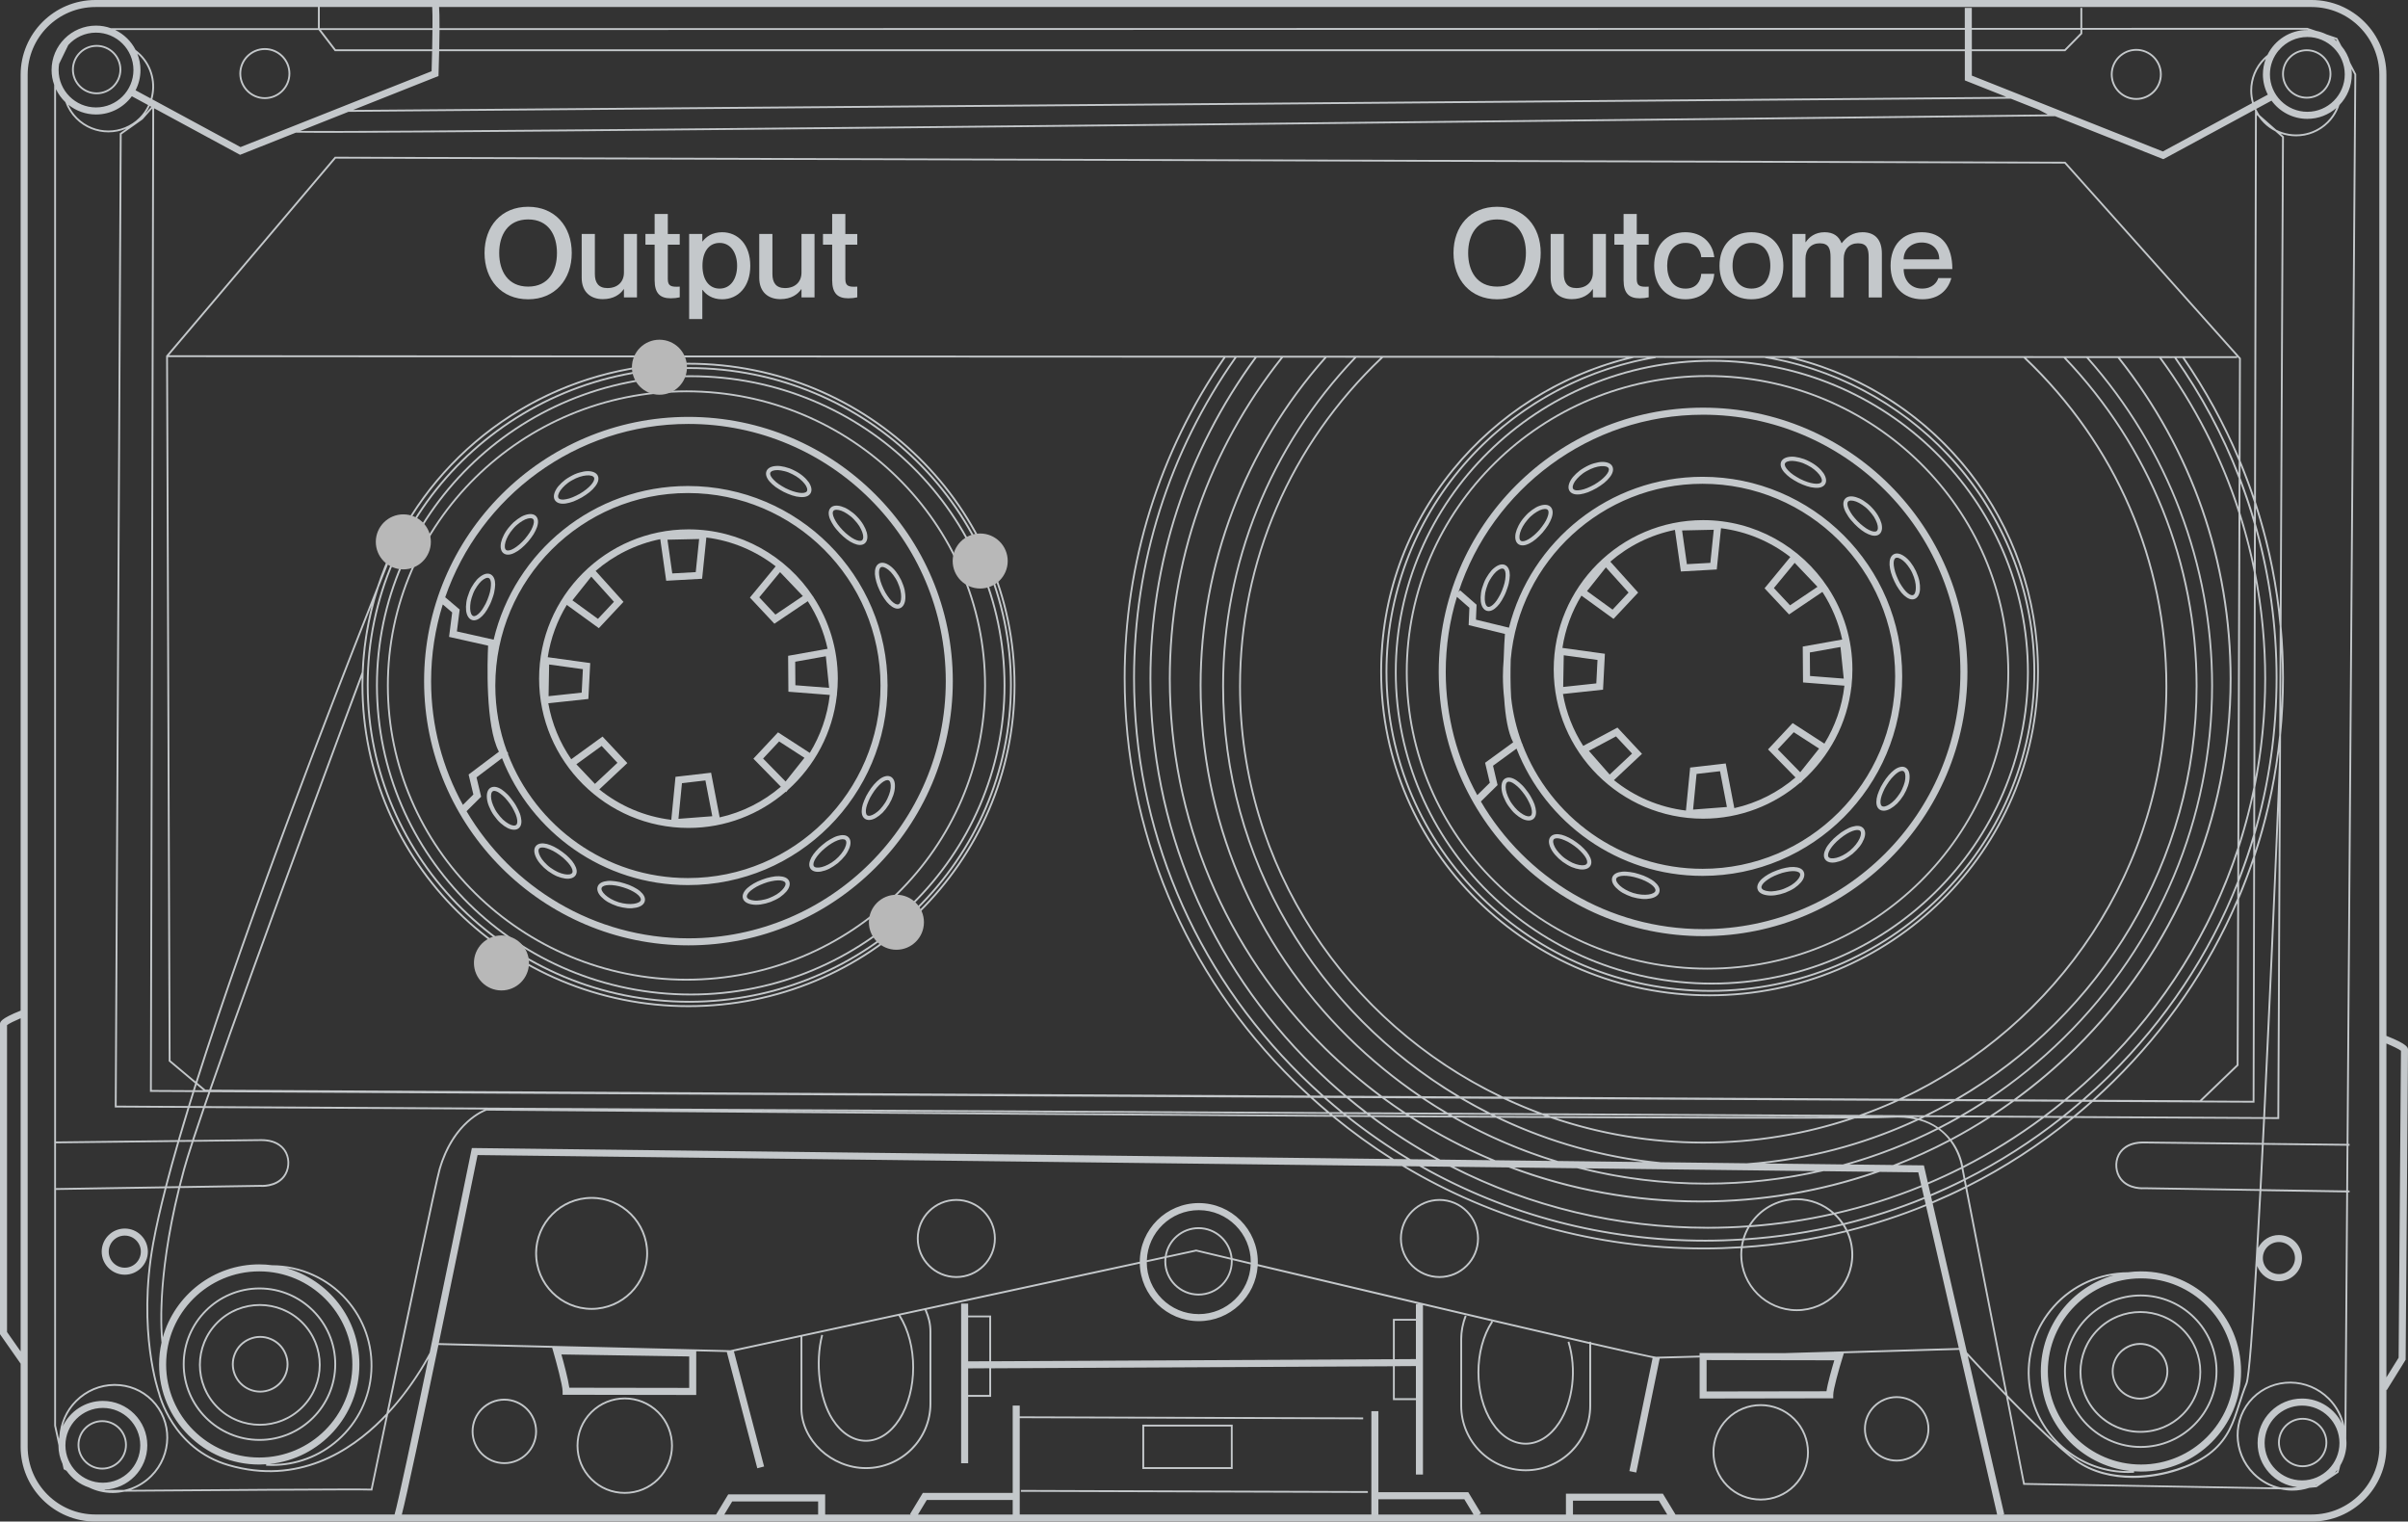 <svg width="899" height="568" viewBox="0 0 899 568" fill="none" xmlns="http://www.w3.org/2000/svg">
<rect x="0" y="0" width="899" height="568" fill="#333333" stroke="none"/>
<g opacity="0.8" clip-path="url(#clip0_3969_30045)">
<path d="M797.558 18.271C792.316 18.271 788.045 22.54 788.045 27.779C788.045 33.019 792.316 37.287 797.558 37.287C802.801 37.287 807.071 33.019 807.071 27.779C807.071 22.54 802.801 18.271 797.558 18.271ZM797.558 36.596C792.692 36.596 788.728 32.643 788.728 27.771C788.728 22.899 792.683 18.945 797.558 18.945C802.433 18.945 806.389 22.899 806.389 27.771C806.389 32.643 802.424 36.596 797.558 36.596Z" fill="#E9EEF1"/>
<path d="M98.879 36.973C104.121 36.973 108.392 32.704 108.392 27.465C108.392 22.226 104.121 17.957 98.879 17.957C93.636 17.957 89.365 22.226 89.365 27.465C89.365 32.713 93.627 36.973 98.879 36.973ZM98.879 18.648C103.745 18.648 107.709 22.602 107.709 27.474C107.709 32.337 103.753 36.299 98.879 36.299C94.004 36.299 90.048 32.346 90.048 27.474C90.048 22.602 94.013 18.648 98.879 18.648Z" fill="#E9EEF1"/>
<path d="M890.94 386.693V27.912C890.94 12.517 878.416 0 863.012 0H35.629C20.234 0 7.702 12.517 7.702 27.912V377.273C0 380.343 0 381.576 0 382.32V498.059L7.702 509.063V540.097C7.702 555.483 20.226 568.009 35.629 568.009H863.012C878.407 568.009 890.94 555.492 890.94 540.097V518.816L891.097 518.912L898.125 507.594V507.226C898.16 502.564 899 393.052 899 391.889C899 391.128 898.991 389.869 890.94 386.693ZM859.442 552.632C851.74 552.632 845.474 546.369 845.474 538.672C845.474 530.974 851.74 524.711 859.442 524.711C867.143 524.711 873.41 530.974 873.41 538.672C873.41 546.369 867.143 552.632 859.442 552.632ZM859.442 522.079C850.287 522.079 842.848 529.522 842.848 538.663C842.848 547.191 849.324 554.232 857.612 555.142L855.407 555.352L851.504 555.282C847.898 554.486 844.45 552.693 841.632 549.876C833.886 542.135 833.755 529.662 841.352 522.07C844.984 518.44 849.823 516.454 854.996 516.454C855.066 516.454 855.136 516.454 855.197 516.454C860.448 516.507 865.41 518.606 869.165 522.358C871.799 524.991 873.532 528.175 874.398 531.516C871.72 525.945 866.032 522.079 859.442 522.079ZM864.588 554.433C864.754 554.381 864.911 554.311 865.069 554.258L864.719 554.486L864.395 554.512C864.465 554.486 864.526 554.46 864.588 554.433ZM872.596 548.748L872.447 549.317L871.703 549.815C872.009 549.474 872.307 549.115 872.596 548.748ZM869.646 521.877C861.63 513.865 848.712 513.734 840.853 521.597C832.993 529.452 833.125 542.363 841.133 550.375C843.399 552.64 846.06 554.25 848.887 555.256L755.916 553.62L749.763 522.105C758.541 531.105 768.615 540.954 774.82 545.45C780.964 549.911 788.622 551.713 796.279 551.713C807.998 551.713 819.726 547.497 826.08 542.118C832.223 536.922 834.079 531.184 836.223 524.536C837.037 522 837.886 519.384 839.032 516.559C839.96 514.268 841.273 496.905 842.699 472.588C843.907 475.895 847.075 478.274 850.795 478.274C855.547 478.274 859.415 474.408 859.415 469.658C859.415 464.909 855.547 461.042 850.795 461.042C847.425 461.042 844.502 462.993 843.084 465.818C843.461 459.136 843.846 452.024 844.24 444.633L875.939 445.132L875.3 532.391C874.521 528.525 872.631 524.86 869.646 521.877ZM620.813 557.591H584.624V565.376H552.181L552.925 564.921L548.164 557.04H514.609V526.784H511.984V557.04V565.367H380.706V557.311V529.4L508.921 529.828V529.137L380.706 528.726V524.694H378.08V557.32H344.517L339.756 565.201L340.054 565.376H308.066V557.862H271.877L267.343 565.376H150.016C151.854 558.387 157.717 530.721 163.686 502.092L206.15 503.124L206.596 504.663C207.559 507.996 210.045 517.119 210.045 519.358V520.67L259.93 520.749V504.436L271.457 504.716L271.351 504.742L282.729 548.109L285.267 547.445L273.995 504.462L298.859 499.092V525.735C298.859 537.806 310.271 548.398 323.285 548.398C336.754 548.398 347.711 537.447 347.711 523.985V497.228C347.711 493.948 347.046 491.657 345.909 488.928L425.524 471.722C425.822 483.609 435.589 493.187 447.553 493.187C459.21 493.187 468.776 484.091 469.537 472.632C485.343 476.385 507.354 481.589 529.619 486.837H528.612V492.339H520.036V507.41L370.02 508.171V491.106H361.452V486.627H358.826V546.229H361.452V521.44H370.029V510.795L520.044 510.034V522.673H528.621V550.454H531.247V487.204C539.867 489.234 548.497 491.263 556.793 493.205C549.88 503.736 549.888 520.819 556.828 531.324C560.215 536.45 564.749 539.275 569.597 539.275C574.446 539.275 578.979 536.45 582.366 531.324C587.644 523.329 589.07 511.057 585.902 500.78L585.246 500.981C588.353 511.075 586.97 523.111 581.798 530.948C578.542 535.872 574.21 538.593 569.597 538.593C564.985 538.593 560.653 535.881 557.406 530.948C550.588 520.635 550.588 503.85 557.406 493.529L556.977 493.249C570.481 496.406 583.093 499.345 593.341 501.698V524.79C593.341 537.875 582.69 548.512 569.606 548.512C556.513 548.512 545.871 537.867 545.871 524.79V500.01C545.871 497.019 546.431 494.088 547.534 491.316L546.895 491.062C545.766 493.913 545.188 496.922 545.188 500.01V524.79C545.188 538.252 556.146 549.203 569.615 549.203C583.084 549.203 594.041 538.252 594.041 524.79V501.856C605.436 504.471 613.786 506.343 616.98 506.955C616.157 510.979 609.13 545.31 608.307 549.159L610.88 549.701C611.729 545.687 619.291 508.783 619.623 507.147C621.995 507.095 627.369 506.946 634.536 506.745V522.07L684.422 521.991V520.679C684.422 518.685 686.479 511.337 687.861 506.885L688.386 505.188H688.141C708.507 504.593 726.615 504.051 731.454 503.911L745.606 565.376H625.531L620.813 557.591ZM622.441 565.376H587.25V560.215H619.326L622.441 565.376ZM550.133 565.376H514.609V559.673H546.685L550.133 565.376ZM378.08 565.376H342.723L346.005 559.944H378.08V565.376ZM305.44 565.376H270.415L273.364 560.486H305.44V565.376ZM24.426 539.546C24.426 531.849 30.693 525.586 38.394 525.586C46.096 525.586 52.362 531.849 52.362 539.546C52.362 547.243 46.096 553.506 38.394 553.506C30.693 553.506 24.426 547.252 24.426 539.546ZM37.545 556.095L37.589 556.122C37.554 556.113 37.519 556.104 37.484 556.095C37.502 556.095 37.528 556.095 37.545 556.095ZM39.208 556.227L38.989 556.104C47.864 555.789 54.997 548.494 54.997 539.546C54.997 530.397 47.549 522.962 38.403 522.962C31.796 522.962 26.089 526.854 23.42 532.452C24.304 529.006 26.081 525.831 28.68 523.242C32.434 519.489 37.397 517.399 42.648 517.338C42.718 517.338 42.779 517.338 42.849 517.338C48.03 517.338 52.861 519.332 56.493 522.953C64.081 530.537 63.959 543.01 56.213 550.76C53.465 553.506 50.061 555.361 46.376 556.174C42.525 556.2 39.952 556.227 39.208 556.227ZM56.703 551.241C64.72 543.229 64.843 530.318 56.983 522.463C53.229 518.702 48.214 516.647 42.858 516.647C42.788 516.647 42.718 516.647 42.648 516.647C37.213 516.699 32.076 518.868 28.198 522.752C24.462 526.487 22.466 531.28 22.169 536.135C22.099 536.467 22.055 536.808 22.002 537.149L20.917 532.172V444.213L61.456 443.583C59.521 451.106 57.964 457.963 56.87 463.973C50.857 496.914 58.961 519.979 59.04 520.172C59.084 520.382 64.081 541.121 85.243 547.27C111.297 554.836 130.989 542.074 142.918 530.03C143.294 529.653 143.662 529.269 144.029 528.884C141.054 543.159 138.831 553.839 138.446 555.728C133.177 555.544 73.008 555.973 48.897 556.157C51.794 555.133 54.454 553.489 56.703 551.241ZM118.947 11.205L124.994 19.103H161.323C161.271 21.57 161.209 24.107 161.131 26.591L89.794 54.904L56.861 37.078C58.524 31.297 57.088 24.798 52.537 20.249C51.942 19.654 51.295 19.121 50.621 18.622C48.967 15.395 46.297 12.779 43.024 11.205H118.947ZM840.809 33.816C840.809 29.433 842.516 25.322 845.614 22.226C845.701 22.139 845.797 22.06 845.894 21.972C845.211 23.783 844.826 25.733 844.826 27.78C844.826 30.501 845.5 33.063 846.664 35.329L841.413 38.172C841.028 36.763 840.809 35.303 840.809 33.816ZM850.996 18.509C853.56 15.631 857.271 13.811 861.42 13.811C869.121 13.811 875.387 20.074 875.387 27.771C875.387 35.469 869.121 41.732 861.42 41.732C853.718 41.732 847.452 35.469 847.452 27.771C847.452 24.325 848.712 21.168 850.795 18.727C850.882 18.692 850.961 18.648 851.04 18.613L850.996 18.509ZM848.047 37.568C851.066 41.688 855.932 44.373 861.42 44.373C865.568 44.373 869.349 42.834 872.263 40.315C871.449 42.195 870.294 43.918 868.806 45.405C863.678 50.531 855.967 51.537 849.815 48.432L843.566 42.913C843.084 42.195 842.682 41.434 842.323 40.664L848.047 37.568ZM845.132 45.886C846.428 47.181 847.889 48.222 849.438 49.009L851.985 51.257L851.145 227.63C849.491 213.906 846.506 200.454 842.227 187.403L842.568 42.947L843.067 43.394C843.671 44.268 844.353 45.108 845.132 45.886ZM850.917 274.383C849.43 289.165 846.401 303.606 841.912 317.549L841.929 311.601C847.425 292.812 850.278 273.149 850.278 253.049C850.278 233.386 847.539 214.073 842.2 195.529L842.218 189.607C846.76 203.935 849.745 218.752 851.11 233.858L850.917 274.383ZM851.749 243.331C851.897 246.567 851.976 249.813 851.976 253.066C851.976 257.011 851.854 260.93 851.644 264.84L851.749 243.331ZM850.874 283.654C850.821 284.905 848.012 354.312 844.949 417.028L775.126 416.652C777.227 414.911 779.301 413.153 781.34 411.325L841.343 411.631H841.684L841.903 319.814C846.13 307.123 849.141 293.993 850.882 280.576L850.874 283.654ZM850.777 302.548L850.235 417.045L845.649 417.019C847.749 373.967 849.727 327.774 850.777 302.548ZM634.51 505.092V506.054C625.338 506.317 619.098 506.483 618.319 506.483C617.523 506.483 608.088 504.383 594.024 501.147V500.876H593.333V500.981C560.058 493.327 501.744 479.533 469.572 471.906C469.581 471.652 469.59 471.39 469.59 471.136C469.59 458.987 459.7 449.112 447.553 449.112C435.449 449.112 425.586 458.917 425.516 471.005L272.629 504.042L163.826 501.392C170.145 471.04 176.534 439.814 178.293 431.189L523.423 435.318C557.021 455.558 595.713 466.387 636.103 466.387C640.715 466.387 645.31 466.229 649.878 465.949C649.791 466.745 649.738 467.55 649.738 468.372C649.738 479.988 659.19 489.435 670.813 489.435C682.435 489.435 691.887 479.988 691.887 468.372C691.887 465.302 691.222 462.381 690.032 459.748C699.956 457.255 709.662 454.08 719.088 450.231L731.288 503.211C724.418 503.413 693.716 504.322 666.034 505.127L634.51 505.092ZM446.581 467.165C447.772 467.445 452.436 468.556 459.499 470.235C459.508 470.445 459.534 470.655 459.534 470.865C459.534 477.513 454.117 482.927 447.465 482.927C440.814 482.927 435.396 477.513 435.396 470.865C435.396 470.428 435.423 469.991 435.466 469.571L446.581 467.165ZM435.571 468.845C436.543 463.159 441.496 458.812 447.456 458.812C453.653 458.812 458.773 463.509 459.446 469.527C451.692 467.69 446.94 466.553 446.66 466.492L446.581 466.474L435.571 468.845ZM447.456 483.618C454.493 483.618 460.208 477.898 460.208 470.874C460.208 470.717 460.19 470.568 460.182 470.41C462.247 470.9 464.505 471.434 466.938 472.011C466.492 482.315 457.967 490.563 447.544 490.563C436.84 490.563 428.132 481.86 428.132 471.163L434.758 469.728C434.723 470.104 434.696 470.489 434.696 470.874C434.705 477.898 440.42 483.618 447.456 483.618ZM460.155 469.684C459.56 463.212 454.09 458.121 447.456 458.121C441.059 458.121 435.764 462.853 434.854 469.002L428.159 470.454C428.535 460.08 437.086 451.753 447.553 451.753C458.256 451.753 466.964 460.456 466.964 471.154C466.964 471.206 466.964 471.259 466.964 471.303C464.505 470.717 462.23 470.183 460.155 469.684ZM299.384 498.969L335.555 491.158L335.476 491.211C342.294 501.812 342.294 519.061 335.476 529.662C332.221 534.727 327.889 537.508 323.285 537.508C318.673 537.508 314.349 534.718 311.094 529.662C306.254 522.131 304.609 508.704 307.278 498.427L306.613 498.252C303.9 508.687 305.58 522.35 310.516 530.03C313.903 535.295 318.437 538.19 323.285 538.19C328.134 538.19 332.667 535.286 336.054 530.03C342.968 519.288 342.994 501.847 336.159 491.027L345.217 489.068C346.355 491.77 347.02 494.01 347.02 497.22V523.977C347.02 537.062 336.369 547.698 323.285 547.698C310.639 547.698 299.55 537.429 299.55 525.726V498.969H299.384ZM68.37 436.472C67.774 438.641 67.232 440.741 66.715 442.805L62.34 442.875C63.696 437.644 65.228 432.09 66.917 426.282L71.52 426.23C70.129 430.507 69.052 433.979 68.37 436.472ZM72.247 426.221L97.627 425.932C101.898 425.932 105.057 427.55 106.51 430.498C107.832 433.166 107.517 436.656 105.731 438.983C102.808 442.814 97.224 442.341 97.137 442.333L67.433 442.796C67.932 440.793 68.457 438.755 69.035 436.656C69.726 434.128 70.82 430.586 72.247 426.221ZM20.908 426.807L66.199 426.291C64.519 432.099 62.978 437.653 61.631 442.884L20.908 443.522V426.807ZM67.118 425.591C68.256 421.69 69.455 417.675 70.715 413.564L75.756 413.59C74.242 418.016 72.885 422.031 71.739 425.539L67.118 425.591ZM70.925 412.882C71.459 411.159 71.993 409.418 72.544 407.669L77.795 407.695C77.174 409.488 76.57 411.229 75.992 412.908L70.925 412.882ZM22.09 23.8L25.503 16.794C28.058 13.969 31.743 12.184 35.848 12.184C43.549 12.184 49.816 18.447 49.816 26.145C49.816 33.842 43.549 40.105 35.848 40.105C28.146 40.105 21.88 33.842 21.88 26.145C21.88 25.34 21.958 24.561 22.09 23.8ZM56.239 36.746L50.612 33.702C51.776 31.436 52.45 28.874 52.45 26.153C52.45 23.993 52.021 21.929 51.268 20.03C51.54 20.267 51.811 20.494 52.065 20.748C56.388 25.069 57.771 31.227 56.239 36.746ZM35.848 42.737C41.335 42.737 46.201 40.052 49.221 35.932L55.312 39.23C54.524 40.927 53.448 42.528 52.047 43.927C45.65 50.321 35.252 50.321 28.855 43.927C27.446 42.51 26.334 40.892 25.529 39.116C28.373 41.373 31.953 42.737 35.848 42.737ZM55.924 39.554L56.484 39.86L54.157 42.51C54.857 41.574 55.443 40.586 55.924 39.554ZM53.246 44.574L56.861 40.472L55.986 407.59L71.835 407.669C71.284 409.418 70.75 411.159 70.216 412.882L43.549 412.742L45.413 50.12L53.246 44.574ZM835.794 170.355C830.333 157.585 823.585 145.295 815.595 133.653L835.216 133.662V133.181L835.917 133.959L835.794 170.355ZM650.57 465.923C663.759 465.075 676.729 463.072 689.34 459.94C690.522 462.512 691.178 465.372 691.178 468.39C691.178 479.621 682.033 488.761 670.795 488.761C659.558 488.761 650.412 479.621 650.412 468.39C650.421 467.55 650.473 466.728 650.57 465.923ZM650.666 465.232C650.78 464.48 650.946 463.736 651.147 463.01C663.662 462.188 675.968 460.316 687.958 457.412C688.351 458.025 688.71 458.654 689.043 459.31C676.554 462.398 663.724 464.375 650.666 465.232ZM651.349 462.311C651.812 460.832 652.443 459.424 653.213 458.112C663.872 457.342 674.366 455.768 684.632 453.45C685.726 454.456 686.697 455.584 687.546 456.809C675.758 459.634 663.654 461.488 651.349 462.311ZM460.847 133.496C436.114 168.72 423.039 210.058 423.039 253.058C423.039 309.266 445.26 362.115 485.606 401.861C488.091 404.31 490.638 406.698 493.22 409.007L489.325 408.989C487.339 407.17 485.37 405.324 483.444 403.435C442.669 363.269 420.212 309.869 420.212 253.066C420.212 210.154 433.121 168.816 457.547 133.496H460.847ZM546.212 173.312C527.553 194.882 517.279 222.391 517.279 250.766C517.279 316.648 571.689 370.249 638.562 370.249C705.435 370.249 759.845 316.648 759.845 250.766C759.845 222.391 749.571 194.882 730.912 173.312C713.189 152.827 688.938 138.805 662.341 133.592H667.505C722.274 146.415 760.519 194.593 760.519 250.775C760.519 317.181 705.671 371.211 638.256 371.211C570.84 371.211 515.984 317.181 515.984 250.775C515.984 223.099 525.252 197.069 542.782 175.516C559.795 154.602 583.662 139.706 609.987 133.566H614.897C588.256 138.761 563.961 152.792 546.212 173.312ZM618.161 133.566L658.963 133.583L658.945 133.662C686.671 138.315 712.043 152.555 730.387 173.758C748.941 195.205 759.154 222.548 759.154 250.766C759.154 316.272 705.059 369.558 638.562 369.558C572.065 369.558 517.97 316.272 517.97 250.766C517.97 222.548 528.184 195.205 546.738 173.758C565.081 152.555 590.453 138.315 618.179 133.662L618.161 133.566ZM542.248 175.079C524.613 196.754 515.292 222.933 515.292 250.766C515.292 317.558 570.446 371.894 638.247 371.894C706.048 371.894 761.202 317.558 761.202 250.766C761.202 195.205 723.998 147.421 670.375 133.592L755.461 133.636C789.628 165.991 808.445 209.515 808.445 256.189C808.445 324.205 767.678 383.011 708.953 410.161L561.064 409.374C503.258 381.874 463.289 323.541 463.289 256.189C463.289 209.48 482.123 165.938 516.325 133.575L516.272 133.522L607.117 133.566C581.728 140.1 558.78 154.768 542.248 175.079ZM778.933 133.644C808.978 167.469 825.528 210.854 825.528 255.848C825.528 305.434 805.924 352.064 770.33 387.131C761.465 395.86 751.872 403.619 741.694 410.336L731.262 410.284C784.604 378.97 820.417 321.581 820.417 256.102C820.417 210.425 803.001 166.97 771.363 133.644H778.933ZM811.744 133.662C821.651 147.736 829.694 162.798 835.768 178.551L835.733 189.371C829.169 169.621 819.524 150.876 806.965 133.671L811.744 133.662ZM806.117 133.653C819.192 151.488 829.125 170.994 835.724 191.558L835.313 316.447C825.336 346.886 808.121 374.771 784.499 398.047C780.053 402.42 775.441 406.566 770.68 410.494L752.984 410.398C760.712 404.721 768.081 398.458 775.021 391.627C812.488 354.715 833.125 305.644 833.125 253.451C833.125 209.594 818.719 168.186 791.483 133.653H806.117ZM841.281 293.915C839.881 300.816 838.113 307.612 836.013 314.295L836.415 193.71C838.446 200.287 840.135 206.979 841.474 213.749L841.281 293.915ZM842.148 217.318C844.266 229.109 845.342 241.144 845.342 253.346C845.342 265.863 844.196 278.205 841.982 290.267L842.148 217.318ZM670.804 447.327C663.19 447.327 656.512 451.386 652.81 457.447C647.769 457.806 642.702 457.99 637.599 457.99C604.097 457.99 571.812 450.222 542.843 435.563L563.191 435.807C585.71 444.379 609.882 448.858 634.746 448.858C657.956 448.858 680.562 444.957 701.786 437.469L716.165 437.644L717.276 442.464C706.792 446.75 695.948 450.17 684.833 452.707C681.105 449.365 676.186 447.327 670.804 447.327ZM684.002 452.89C674.077 455.112 663.943 456.616 653.659 457.386C657.291 451.753 663.61 448.018 670.795 448.018C675.836 448.018 680.448 449.855 684.002 452.89ZM620.131 433.866C598.829 431.766 578.594 426.011 560.102 417.264C566.464 417.299 572.704 417.325 578.813 417.351C596.684 423.509 615.886 426.868 635.867 426.868C655.663 426.868 674.699 423.57 692.439 417.518C699.379 417.465 704.009 417.378 705.864 417.264C709.443 417.037 712.542 417.299 715.22 417.902C695.817 426.877 674.559 432.58 652.171 434.251L620.131 433.866ZM578.927 416.66C578.559 416.529 578.183 416.407 577.815 416.276L687.59 416.862C665.553 416.984 626.248 416.888 578.927 416.66ZM690.224 417.535C673.123 423.142 654.849 426.186 635.867 426.186C616.682 426.186 598.216 423.081 580.966 417.36C629.311 417.588 669.062 417.675 690.224 417.535ZM576.809 416.652C570.875 416.625 564.828 416.59 558.666 416.564C558.395 416.433 558.133 416.302 557.861 416.171L575.75 416.267C576.1 416.398 576.45 416.529 576.809 416.652ZM714.161 417.01L717.101 417.028C716.786 417.176 716.471 417.316 716.165 417.465C715.517 417.29 714.852 417.133 714.161 417.01ZM696.106 416.223C700.455 414.631 704.709 412.864 708.883 410.949L728.566 411.054C725.276 412.925 721.906 414.684 718.484 416.346L696.106 416.223ZM694.101 416.214L575.872 415.585C571.444 413.966 567.103 412.164 562.859 410.196L707.273 410.94C702.967 412.873 698.582 414.631 694.101 416.214ZM573.886 415.567L556.443 415.48C553.074 413.791 549.766 411.998 546.519 410.118L561.196 410.196C565.335 412.147 569.571 413.94 573.886 415.567ZM554.903 415.471L540.515 415.392C537.627 413.686 534.774 411.902 531.973 410.039L545.145 410.109C548.339 411.99 551.595 413.783 554.903 415.471ZM556.286 416.162C556.548 416.293 556.82 416.424 557.091 416.555C552.26 416.529 547.359 416.503 542.414 416.477C542.187 416.346 541.959 416.214 541.732 416.083L556.286 416.162ZM558.5 417.255C575.549 425.486 594.094 431.163 613.611 433.787L581.675 433.402C568.416 429.405 555.664 423.973 543.613 417.168C548.637 417.203 553.599 417.229 558.5 417.255ZM677.797 437.181C664.564 440.041 650.92 441.51 637.048 441.51C621.601 441.51 606.443 439.682 591.81 436.149L677.797 437.181ZM658.674 434.329C679.074 432.09 698.469 426.509 716.279 418.165C718.922 418.873 721.145 419.923 723 421.174C711.833 426.824 700.123 431.347 688.01 434.679L658.674 434.329ZM717.18 417.745C717.67 417.509 718.152 417.264 718.642 417.028L730.614 417.089C728.312 418.392 725.976 419.643 723.621 420.841C721.801 419.582 719.666 418.515 717.18 417.745ZM720.033 416.354C723.394 414.684 726.685 412.926 729.923 411.062L740.486 411.115C737.642 412.96 734.745 414.727 731.804 416.416L720.033 416.354ZM530.739 410.03C533.505 411.893 536.314 413.678 539.176 415.383L524.77 415.305C522.171 413.581 519.616 411.806 517.095 409.96L530.739 410.03ZM540.331 416.083C540.559 416.214 540.786 416.346 541.014 416.477C536.2 416.451 531.334 416.424 526.433 416.398C526.232 416.267 526.031 416.144 525.829 416.004L540.331 416.083ZM542.222 417.168C553.958 423.885 566.368 429.317 579.277 433.376L558.308 433.122C547.604 428.705 537.312 423.343 527.51 417.08C532.463 417.115 537.373 417.142 542.222 417.168ZM588.852 436.114C604.395 440.12 620.56 442.193 637.048 442.193C651.952 442.193 666.594 440.496 680.755 437.207L699.729 437.434C679.109 444.484 657.221 448.158 634.755 448.158C610.635 448.158 587.18 443.916 565.257 435.825L588.852 436.114ZM690.408 434.705C701.899 431.399 713.014 427.017 723.648 421.611C725.249 422.775 726.545 424.095 727.621 425.442C720.847 429.002 713.881 432.151 706.739 434.898L690.408 434.705ZM724.252 421.305C726.86 419.967 729.441 418.567 731.988 417.107L741.878 417.159C737.423 420.002 732.863 422.661 728.216 425.127C727.113 423.763 725.801 422.46 724.252 421.305ZM733.17 416.424C736.067 414.736 738.928 412.969 741.747 411.124L750.735 411.167C748.179 413.004 745.58 414.771 742.946 416.477L733.17 416.424ZM515.931 409.952C518.425 411.797 520.955 413.582 523.528 415.296L510.461 415.226C508.203 413.494 505.98 411.71 503.783 409.882L515.931 409.952ZM524.552 415.996C524.753 416.127 524.945 416.258 525.147 416.381C520.762 416.354 516.342 416.328 511.896 416.302C511.73 416.171 511.555 416.048 511.389 415.917L524.552 415.996ZM526.232 417.08C535.859 423.308 545.985 428.661 556.496 433.105L537.723 432.877C529.085 428.198 520.771 422.906 512.824 417.002C517.323 417.028 521.795 417.054 526.232 417.08ZM718.265 435.038L708.56 434.924C715.211 432.3 721.722 429.326 728.05 425.993C730.929 429.877 731.927 433.936 732.233 435.624C728.129 437.697 723.963 439.63 719.736 441.423L718.265 435.038ZM728.645 425.67C733.59 423.046 738.421 420.203 743.138 417.159L762.016 417.264C752.774 424.095 743.033 430.113 732.881 435.291C732.391 432.449 731.087 428.915 728.645 425.67ZM744.197 416.485C746.805 414.78 749.369 413.004 751.907 411.176L769.744 411.264C767.503 413.092 765.228 414.859 762.926 416.582L744.197 416.485ZM782.18 410.555C784.569 408.395 786.924 406.19 789.234 403.916C809.04 384.402 824.522 361.773 835.243 337.159L835.041 397.452L821.222 410.756L782.18 410.555ZM788.753 403.426C786.276 405.867 783.747 408.237 781.174 410.546L778.347 410.529C781.541 407.739 784.666 404.852 787.711 401.852C808.637 381.244 824.67 357.103 835.269 330.8L835.251 335.41C824.548 360.531 808.891 383.597 788.753 403.426ZM787.221 401.371C784.001 404.546 780.692 407.59 777.305 410.529L771.748 410.503C776.299 406.715 780.719 402.735 784.981 398.546C808.164 375.707 825.204 348.434 835.313 318.668L835.278 328.981C824.714 355.799 808.497 380.413 787.221 401.371ZM790.591 133.644C817.958 168.134 832.416 209.559 832.416 253.443C832.416 305.452 811.858 354.356 774.522 391.128C767.381 398.161 759.784 404.59 751.811 410.389L742.893 410.345C752.8 403.724 762.147 396.14 770.794 387.621C806.519 352.423 826.202 305.627 826.202 255.857C826.202 210.889 809.74 167.53 779.835 133.653L790.591 133.644ZM770.418 133.636C802.213 166.9 819.726 210.381 819.726 256.093C819.726 321.739 783.598 379.215 729.905 410.266L710.581 410.161C768.825 382.626 809.136 323.952 809.136 256.18C809.136 209.55 790.433 166.061 756.458 133.627L770.418 133.636ZM462.606 256.189C462.606 323.313 502.147 381.507 559.489 409.365L545.101 409.287C492.345 378.008 456.97 321.048 456.97 256.102C456.97 210.32 474.526 166.795 506.4 133.522H515.397C481.352 165.964 462.606 209.507 462.606 256.189ZM456.287 256.102C456.287 320.89 491.338 377.754 543.744 409.278L530.748 409.208C521.182 402.744 512.15 395.379 503.775 387.131C468.181 352.064 448.577 305.443 448.577 255.848C448.577 210.81 465.153 167.381 495.25 133.548L495.207 133.513L505.473 133.522C473.747 166.857 456.287 210.355 456.287 256.102ZM447.885 255.848C447.885 305.627 467.559 352.423 503.293 387.612C511.45 395.65 520.228 402.849 529.514 409.199L515.984 409.129C508.632 403.662 501.604 397.662 494.97 391.128C457.635 354.347 437.077 305.452 437.077 253.443C437.077 209.489 451.579 168.02 479.024 133.496L494.375 133.505C464.391 167.408 447.885 210.827 447.885 255.848ZM436.385 253.443C436.385 305.636 457.022 354.715 494.489 391.618C500.922 397.951 507.722 403.785 514.828 409.121L502.786 409.059C498.637 405.561 494.594 401.896 490.691 398.047C451.456 359.394 429.848 308.006 429.848 253.346C429.848 209.979 443.439 168.545 469.161 133.531L469.117 133.505H478.149C450.826 168.064 436.385 209.515 436.385 253.443ZM429.156 253.346C429.156 308.19 450.835 359.753 490.209 398.537C493.929 402.202 497.762 405.709 501.701 409.051L494.27 409.007C491.487 406.54 488.756 403.995 486.087 401.362C445.872 361.747 423.721 309.073 423.721 253.049C423.721 210.04 436.84 168.702 461.661 133.513L461.617 133.487H468.33C442.704 168.554 429.156 209.988 429.156 253.346ZM494.174 409.847C496.239 411.666 498.331 413.45 500.449 415.182L496.362 415.165C494.296 413.424 492.249 411.648 490.236 409.829L494.174 409.847ZM495.224 409.847L502.698 409.882C504.877 411.71 507.074 413.494 509.315 415.217L501.525 415.173C499.399 413.45 497.298 411.666 495.224 409.847ZM510.234 415.917C510.4 416.048 510.575 416.171 510.741 416.302C508.124 416.284 505.508 416.267 502.873 416.258C502.716 416.136 502.558 416.004 502.401 415.882L510.234 415.917ZM511.66 416.993C519.502 422.88 527.72 428.171 536.235 432.86L526.661 432.746C518.714 428.005 511.065 422.731 503.74 416.949C506.4 416.958 509.035 416.975 511.66 416.993ZM541.294 435.545C570.674 450.66 603.502 458.672 637.591 458.672C642.553 458.672 647.489 458.497 652.39 458.156C651.655 459.477 651.06 460.876 650.613 462.346C645.984 462.643 641.328 462.801 636.654 462.801C599.1 462.801 563.042 453.284 531.291 435.423L541.294 435.545ZM685.437 453.258C696.394 450.738 707.089 447.353 717.434 443.137L718.3 446.899C708.568 450.878 698.539 454.124 688.273 456.634C687.45 455.409 686.496 454.281 685.437 453.258ZM719.893 442.097C724.103 440.312 728.26 438.397 732.347 436.332C732.347 436.35 732.356 436.385 732.356 436.394L733.091 440.163C729.039 442.193 724.925 444.082 720.76 445.849L719.893 442.097ZM733.03 436.297C733.021 436.201 733.003 436.105 732.995 436.009C743.523 430.656 753.605 424.401 763.154 417.273L769.114 417.308C758.025 426.02 746.175 433.56 733.73 439.857L733.03 436.297ZM764.064 416.59C766.348 414.867 768.597 413.092 770.82 411.272L776.43 411.299C774.312 413.118 772.159 414.894 769.98 416.617L764.064 416.59ZM835.628 397.855L835.733 397.75L835.943 335.568C837.868 331.054 839.619 326.471 841.22 321.826L841.01 410.94L822.132 410.844L835.628 397.855ZM835.943 333.783L835.96 329.104C837.912 324.127 839.671 319.08 841.238 313.963L841.22 319.709C839.627 324.468 837.868 329.156 835.943 333.783ZM835.96 327.153L835.995 316.56C838.07 310.219 839.829 303.772 841.264 297.23L841.229 311.505C839.689 316.797 837.93 322.019 835.96 327.153ZM841.964 293.985C844.651 280.742 846.025 267.149 846.025 253.346C846.025 239.894 844.721 226.633 842.157 213.679L842.192 198.022C847.084 215.796 849.587 234.269 849.587 253.049C849.587 272.266 846.979 291.089 841.929 309.134L841.964 293.985ZM841.474 210.416C840.091 204.014 838.402 197.69 836.407 191.462L836.442 180.353C838.332 185.383 840.012 190.482 841.5 195.643L841.474 210.416ZM836.459 178.42L836.477 173.767C838.323 178.289 840.012 182.872 841.535 187.508L841.518 193.211C840.021 188.217 838.332 183.283 836.459 178.42ZM835.777 176.679C829.817 161.608 822.054 147.185 812.575 133.653H814.763C823.156 145.811 830.184 158.687 835.794 172.087L835.777 176.679ZM815.131 132.971C815.122 132.962 815.122 132.953 815.113 132.945L815.078 132.971L779.248 132.953C779.231 132.936 779.222 132.918 779.205 132.91L779.152 132.953L63.11 132.612L125.327 59.199L770.776 61.062L835.041 132.98L815.131 132.971ZM456.725 133.487C432.394 168.833 419.538 210.163 419.538 253.058C419.538 310.044 442.065 363.619 482.971 403.916C484.722 405.639 486.507 407.319 488.31 408.981L78.846 406.794C96.332 356.543 129.711 267.201 135.006 253.066C134.989 253.941 134.971 254.807 134.971 255.691C134.971 322.001 189.732 375.952 257.042 375.952C324.353 375.952 379.113 322.001 379.113 255.691C379.113 189.38 324.353 135.429 257.042 135.429C210.526 135.429 170.005 161.197 149.403 199.01L148.904 198.809C148.825 198.993 148.02 200.987 146.611 204.477C144.362 209.174 142.41 214.029 140.774 219.032C125.782 256.67 93.47 339.442 73.069 403.75L63.67 395.878L62.707 133.321L456.725 133.487ZM147.233 204.748C166.688 164.224 208.592 136.12 257.033 136.12C323.968 136.12 378.422 189.756 378.422 255.691C378.422 321.625 323.968 375.261 257.033 375.261C190.099 375.261 135.654 321.616 135.654 255.682C135.654 242.981 137.684 230.744 141.421 219.251C143.863 213.128 145.841 208.203 147.233 204.748ZM138.717 226.056C136.652 234.059 135.409 242.378 135.067 250.923C134.595 252.183 97.006 352.475 78.119 406.794L76.71 406.785L73.647 404.214C92.875 343.527 122.797 266.231 138.717 226.056ZM75.896 407.004L72.763 406.986C72.982 406.304 73.192 405.613 73.411 404.922L75.896 407.004ZM78.522 407.704L489.212 409.82C491.207 411.64 493.22 413.424 495.277 415.156L76.719 412.917C77.296 411.229 77.9 409.497 78.522 407.704ZM496.108 415.847C496.257 415.969 496.406 416.092 496.554 416.223C421.656 415.768 340.841 415.173 279.815 414.692L496.108 415.847ZM497.193 415.847L501.28 415.864C501.438 415.996 501.595 416.118 501.753 416.241C500.388 416.232 499.014 416.223 497.64 416.214C497.491 416.101 497.342 415.969 497.193 415.847ZM502.628 416.94C509.875 422.713 517.454 427.988 525.313 432.729L520.386 432.667C512.798 427.9 505.481 422.643 498.471 416.905C499.863 416.923 501.254 416.932 502.628 416.94ZM529.881 435.405C561.992 453.721 598.557 463.492 636.654 463.492C641.266 463.492 645.852 463.334 650.421 463.045C650.228 463.771 650.08 464.515 649.966 465.267C645.371 465.556 640.75 465.713 636.103 465.713C596.247 465.713 558.036 455.138 524.77 435.344L529.881 435.405ZM689.726 459.136C689.41 458.488 689.052 457.859 688.675 457.246C698.854 454.745 708.813 451.517 718.467 447.581L718.922 449.575C709.452 453.441 699.694 456.634 689.726 459.136ZM720.908 446.54C725.074 444.782 729.179 442.892 733.222 440.872L733.616 442.892C729.59 444.904 725.503 446.776 721.372 448.526L720.908 446.54ZM733.861 440.548C746.665 434.084 758.839 426.317 770.216 417.308L773.236 417.325C761.106 427.183 748.039 435.624 734.255 442.578L733.861 440.548ZM771.074 416.625C773.236 414.894 775.362 413.118 777.463 411.299L780.307 411.316C778.259 413.135 776.168 414.911 774.058 416.643L771.074 416.625ZM841.955 41.495L841.877 41.425L841.535 185.356C840.004 180.843 838.315 176.373 836.477 171.965L836.599 133.837V133.706L771.179 60.494L771.074 60.38L125.16 58.517H125.003L62.103 132.735L62.024 132.831L62.987 396.018V396.175L72.842 404.441C72.57 405.289 72.308 406.138 72.045 406.978L56.677 406.899L57.552 40.428L89.628 57.791L110.466 49.516C112.251 49.56 115.21 49.586 120.128 49.586C124.119 49.586 129.405 49.569 136.389 49.543C153.455 49.473 178.538 49.306 210.946 49.044C265.523 48.598 341.594 47.881 437.059 46.91C599.599 45.257 764.221 43.411 765.867 43.394L767.223 43.376L767.188 43.359L807.666 59.427L841.737 40.979C841.798 41.154 841.877 41.329 841.955 41.495ZM761.219 40.997L764.493 42.729C732.531 43.087 165.209 49.403 112.103 48.878L130.061 41.749L750.735 36.842L761.219 40.997ZM131.829 41.041L163.704 28.384L163.73 27.527C163.826 24.352 163.905 21.561 163.957 19.095H733.546V30.011L749.046 36.16L131.829 41.041ZM24.383 38.11C25.223 40.463 26.562 42.598 28.373 44.408C31.708 47.741 36.084 49.403 40.46 49.403C42.77 49.403 45.072 48.93 47.225 48.003L44.731 49.761L42.858 413.074V413.415L70.006 413.564C68.746 417.675 67.538 421.699 66.409 425.6L20.917 426.116V33.317C21.783 35.119 22.956 36.737 24.383 38.11ZM142.41 529.557C130.613 541.453 111.149 554.075 85.427 546.605C64.659 540.578 59.749 520.215 59.688 519.971C59.609 519.743 51.557 496.835 57.544 464.086C58.646 458.042 60.213 451.141 62.164 443.566L66.54 443.496C58.121 477.609 59.915 497.893 60.3 501.182C59.714 503.815 59.39 506.544 59.39 509.352C59.39 529.96 76.168 546.719 96.778 546.719C97.653 546.719 98.52 546.675 99.377 546.622L99.342 547.156C100.104 547.2 100.856 547.226 101.609 547.226C110.781 547.226 119.533 543.911 126.447 537.771C133.93 531.123 138.376 521.965 138.971 511.976C139.566 501.987 136.223 492.365 129.571 484.887C122.465 476.892 112.251 472.308 101.548 472.308C99.981 472.107 98.388 471.994 96.769 471.994C79.668 471.994 65.228 483.531 60.79 499.214C60.58 496.564 60.37 491.709 60.72 484.834C61.175 475.895 62.716 461.795 67.241 443.496L97.093 443.032C97.338 443.059 103.106 443.548 106.265 439.411C108.191 436.883 108.541 433.105 107.105 430.209C106.195 428.364 103.745 425.267 97.601 425.267L72.457 425.556C73.603 422.049 74.96 418.034 76.474 413.625L180.857 414.185C178.284 415.278 168.447 420.404 163.826 436.271C162.382 441.231 151.346 493.791 144.283 527.624C143.679 528.245 143.058 528.901 142.41 529.557ZM131.549 509.352C131.549 528.508 115.953 544.095 96.787 544.095C77.62 544.095 62.024 528.508 62.024 509.352C62.024 490.196 77.62 474.609 96.787 474.609C115.953 474.609 131.549 490.187 131.549 509.352ZM106.904 473.384C115.411 474.635 123.287 478.834 129.072 485.333C135.601 492.68 138.875 502.118 138.297 511.923C137.719 521.729 133.352 530.721 126.001 537.246C118.99 543.474 110.055 546.727 100.725 546.509C119.498 544.532 134.175 528.621 134.175 509.343C134.175 492.251 122.622 477.802 106.904 473.384ZM164.5 436.429C169.541 419.145 180.822 414.876 181.662 414.579C186.231 414.614 353.015 416.022 497.403 416.905C504.344 422.626 511.59 427.883 519.108 432.659L177.251 428.574L176.166 428.565L175.947 429.623C172.429 446.881 166.189 477.25 160.413 504.952C157.945 509.562 152.816 518.23 145.22 526.609C152.265 492.759 163.073 441.318 164.5 436.429ZM257.305 506.369V518.107L212.556 518.037C212.11 514.827 210.456 508.687 209.598 505.626L257.305 506.369ZM520.727 510.008L528.612 509.964V521.956H520.727V510.008ZM528.612 507.349L520.727 507.392V493.012H528.612V507.349ZM361.452 510.821L369.337 510.777V520.732H361.452V510.821ZM361.452 508.197V491.77H369.337V508.153L361.452 508.197ZM684.816 507.804C683.958 510.681 682.339 516.297 681.893 519.367L637.136 519.437V507.716L684.816 507.804ZM721.53 449.217C725.661 447.467 729.739 445.604 733.756 443.601L748.661 519.962C742.289 513.384 736.802 507.48 734.334 504.812L721.53 449.217ZM734.395 443.269C748.529 436.166 761.902 427.48 774.303 417.325L844.914 417.701C844.765 420.702 844.616 423.693 844.467 426.649L800.13 426.142C793.995 426.142 791.545 429.239 790.626 431.084C789.19 433.979 789.541 437.767 791.466 440.286C794.625 444.423 800.393 443.933 800.594 443.907L843.539 444.581C843.093 453.056 842.656 461.156 842.227 468.67C842.192 468.985 842.174 469.299 842.174 469.632C842.174 469.641 842.174 469.641 842.174 469.649C840.686 495.392 839.33 513.979 838.393 516.288C837.238 519.14 836.389 521.772 835.567 524.318C833.457 530.86 831.628 536.511 825.633 541.584C815.534 550.13 790.267 555.807 775.222 544.891C774.058 544.042 772.746 543.001 771.337 541.812C777.962 547.042 786.031 549.85 794.468 549.85C795.22 549.85 795.973 549.824 796.734 549.78L796.7 549.247C797.557 549.308 798.424 549.343 799.299 549.343C819.918 549.343 836.687 532.575 836.687 511.976C836.687 491.377 819.909 474.609 799.299 474.609C797.68 474.609 796.087 474.723 794.52 474.924C783.817 474.924 773.603 479.516 766.497 487.502C759.845 494.981 756.511 504.602 757.097 514.591C757.666 524.143 761.762 532.925 768.659 539.485C762.83 534.307 755.802 527.327 749.527 520.863L734.395 443.269ZM844.432 427.34C844.152 432.973 843.872 438.51 843.583 443.907L800.577 443.234C800.515 443.242 794.94 443.706 792.017 439.884C790.241 437.557 789.926 434.067 791.238 431.399C792.691 428.46 795.851 426.833 800.121 426.833L844.432 427.34ZM761.92 511.976C761.92 531.254 776.596 547.165 795.369 549.142C786.048 549.36 777.113 546.106 770.094 539.879C762.742 533.353 758.384 524.362 757.797 514.556C757.211 504.751 760.493 495.304 767.022 487.965C772.798 481.466 780.675 477.268 789.19 476.017C773.472 480.426 761.92 494.876 761.92 511.976ZM799.308 477.224C818.474 477.224 834.07 492.811 834.07 511.967C834.07 531.123 818.474 546.71 799.308 546.71C780.141 546.71 764.545 531.123 764.545 511.967C764.545 492.811 780.141 477.224 799.308 477.224ZM844.808 469.641C844.808 466.334 847.504 463.649 850.804 463.649C854.103 463.649 856.799 466.343 856.799 469.641C856.799 472.938 854.112 475.632 850.804 475.632C847.495 475.632 844.808 472.938 844.808 469.641ZM844.283 443.916C844.563 438.519 844.852 432.982 845.132 427.349L876.07 427.699L875.948 444.406L844.283 443.916ZM845.167 426.667C845.316 423.702 845.465 420.719 845.614 417.71L850.576 417.736H850.917L851.6 274.426C852.309 267.376 852.668 260.248 852.668 253.066C852.668 246.62 852.37 240.208 851.792 233.841L852.668 51.108V50.951L851.434 49.866C853.298 50.531 855.25 50.881 857.21 50.881C861.586 50.881 865.962 49.219 869.296 45.886C871.204 43.98 872.596 41.705 873.418 39.204C876.263 36.221 878.022 32.206 878.022 27.771C878.022 27.089 877.969 26.416 877.882 25.751L878.985 27.859L876.079 427.008L845.167 426.667ZM871.335 14.502L872.123 14.774L872.473 15.43C872.106 15.106 871.72 14.8 871.335 14.502ZM861.42 11.187C854.891 11.187 849.246 14.983 846.533 20.477C846.043 20.87 845.57 21.281 845.124 21.727C841.894 24.955 840.117 29.241 840.117 33.807C840.117 35.416 840.354 36.991 840.783 38.504L807.473 56.54L736.163 28.226V19.095H771.065L777.393 12.639V11.109L861.358 11.1L861.673 11.205C861.595 11.205 861.507 11.187 861.42 11.187ZM776.71 12.359L770.785 18.404H736.172V11.109L776.71 11.1V12.359ZM733.546 18.412H163.975C164.036 15.578 164.08 13.19 164.097 11.196L733.546 11.117V18.412ZM161.341 18.412H125.335L119.813 11.205L161.446 11.196C161.428 13.4 161.393 15.858 161.341 18.412ZM119.384 10.523V2.624H161.358C161.463 4.015 161.489 6.884 161.454 10.514L119.384 10.523ZM2.626 497.237V382.687C3.299 382.128 5.461 381.069 7.702 380.116V504.488L2.626 497.237ZM10.327 540.089V27.912C10.327 13.969 21.678 2.624 35.629 2.624H118.693V10.523L41.405 10.531C39.663 9.91 37.808 9.56 35.856 9.56C26.702 9.56 19.254 16.995 19.254 26.145C19.254 28.086 19.604 29.941 20.226 31.673L20.234 532.242L21.81 539.476C21.81 539.502 21.81 539.52 21.81 539.546C21.81 542.004 22.361 544.339 23.332 546.439L23.77 548.459L24.82 549.037C26.851 551.923 29.765 554.136 33.178 555.264C35.891 556.603 38.902 557.329 42.044 557.329C42.114 557.329 42.184 557.329 42.254 557.329C43.689 557.311 45.098 557.145 46.464 556.848C69.105 556.673 136.529 556.183 138.682 556.41L138.988 556.445L139.05 556.139C139.128 555.78 141.57 543.972 144.922 527.904C152.002 520.285 157.043 512.317 159.914 507.226C153.919 535.934 148.519 561.256 147.311 565.358H35.629C21.678 565.376 10.327 554.031 10.327 540.089ZM888.314 540.089C888.314 554.031 876.963 565.376 863.012 565.376H747.715L748.249 565.253L734.64 506.15C737.493 509.238 742.832 514.95 748.897 521.186L755.303 554.005L755.356 554.276L851.425 555.964C852.869 556.279 854.331 556.454 855.801 556.454C857.963 556.454 860.107 556.095 862.163 555.413L864.876 555.159L873.042 549.736L873.751 547.025C875.195 544.567 876.035 541.715 876.035 538.672C876.035 538.12 876.009 537.587 875.956 537.053L876.63 445.114L877.182 445.123L877.19 444.432L876.63 444.423L876.753 427.708L877.182 427.717L877.19 427.026L876.762 427.017L879.676 27.78V27.693L877.4 23.354C876.762 21.045 875.641 18.928 874.136 17.135L872.596 14.205L868.579 12.832C867.362 12.246 866.084 11.791 864.728 11.52L861.463 10.409L777.384 10.418V2.948H776.693V10.426L736.154 10.435V2.948H733.529V10.426L164.08 10.514C164.106 6.412 164.036 4.032 163.922 2.624H862.995C876.945 2.624 888.296 13.969 888.296 27.912V540.089H888.314ZM895.499 506.833L890.94 514.18V389.536C893.303 390.525 895.657 391.662 896.374 392.256C896.322 399.14 895.552 499.879 895.499 506.833Z" fill="#E9EEF1"/>
<path d="M36.084 35.181C41.16 35.181 45.291 31.052 45.291 25.979C45.291 20.906 41.16 16.777 36.084 16.777C31.008 16.777 26.877 20.906 26.877 25.979C26.877 31.052 30.999 35.181 36.084 35.181ZM36.084 17.46C40.784 17.46 44.608 21.282 44.608 25.979C44.608 30.676 40.784 34.499 36.084 34.499C31.384 34.499 27.56 30.676 27.56 25.979C27.56 21.282 31.384 17.46 36.084 17.46Z" fill="#E9EEF1"/>
<path d="M861.192 36.816C866.268 36.816 870.399 32.687 870.399 27.614C870.399 22.541 866.268 18.412 861.192 18.412C856.116 18.412 851.985 22.541 851.985 27.614C851.985 32.687 856.116 36.816 861.192 36.816ZM861.192 19.094C865.892 19.094 869.717 22.917 869.717 27.614C869.717 32.311 865.892 36.133 861.192 36.133C856.493 36.133 852.668 32.311 852.668 27.614C852.668 22.917 856.493 19.094 861.192 19.094Z" fill="#E9EEF1"/>
<path d="M859.67 529.295C854.594 529.295 850.463 533.423 850.463 538.497C850.463 543.57 854.594 547.698 859.67 547.698C864.746 547.698 868.877 543.57 868.877 538.497C868.877 533.423 864.746 529.295 859.67 529.295ZM859.67 547.016C854.97 547.016 851.146 543.194 851.146 538.497C851.146 533.8 854.97 529.977 859.67 529.977C864.37 529.977 868.194 533.8 868.194 538.497C868.194 543.203 864.37 547.016 859.67 547.016Z" fill="#E9EEF1"/>
<path d="M38.166 530.178C33.09 530.178 28.959 534.306 28.959 539.38C28.959 544.453 33.09 548.581 38.166 548.581C43.242 548.581 47.373 544.453 47.373 539.38C47.382 534.306 43.251 530.178 38.166 530.178ZM38.166 547.899C33.466 547.899 29.642 544.077 29.642 539.38C29.642 534.682 33.466 530.86 38.166 530.86C42.866 530.86 46.69 534.682 46.69 539.38C46.69 544.077 42.866 547.899 38.166 547.899Z" fill="#E9EEF1"/>
<path d="M46.587 458.619C41.835 458.619 37.967 462.485 37.967 467.235C37.967 471.984 41.835 475.851 46.587 475.851C51.34 475.851 55.208 471.984 55.208 467.235C55.208 462.485 51.34 458.619 46.587 458.619ZM46.587 473.235C43.279 473.235 40.592 470.541 40.592 467.244C40.592 463.946 43.279 461.252 46.587 461.252C49.896 461.252 52.582 463.937 52.582 467.244C52.582 470.55 49.896 473.235 46.587 473.235Z" fill="#E9EEF1"/>
<path d="M68.236 509.255C68.236 525.034 81.084 537.875 96.872 537.875C112.661 537.875 125.509 525.034 125.509 509.255C125.509 493.475 112.661 480.635 96.872 480.635C81.084 480.635 68.236 493.475 68.236 509.255ZM96.872 481.326C112.284 481.326 124.817 493.86 124.817 509.255C124.817 524.658 112.276 537.184 96.872 537.184C81.46 537.184 68.928 524.649 68.928 509.255C68.919 493.851 81.46 481.326 96.872 481.326Z" fill="#E9EEF1"/>
<path d="M80.927 525.578C85.356 530.004 91.176 532.217 96.996 532.217C102.816 532.217 108.636 530.004 113.064 525.578C121.93 516.726 121.93 502.311 113.064 493.459C104.207 484.607 89.784 484.607 80.927 493.459C72.07 502.311 72.062 516.726 80.927 525.578ZM81.409 493.94C90.003 485.351 103.988 485.351 112.583 493.94C121.177 502.53 121.177 516.507 112.583 525.097C103.988 533.686 90.003 533.686 81.409 525.097C72.823 516.507 72.823 502.53 81.409 493.94Z" fill="#E9EEF1"/>
<path d="M93.092 519.026C94.396 519.568 95.761 519.839 97.135 519.839C98.501 519.839 99.875 519.568 101.179 519.035C103.787 517.959 105.817 515.929 106.894 513.323C107.97 510.716 107.979 507.847 106.894 505.241C105.817 502.634 103.787 500.605 101.179 499.529C98.571 498.444 95.7 498.453 93.092 499.529C90.484 500.605 88.454 502.634 87.377 505.241C86.301 507.847 86.292 510.716 87.377 513.323C88.462 515.912 90.493 517.941 93.092 519.026ZM88.016 505.494C89.022 503.063 90.922 501.165 93.363 500.159C94.58 499.651 95.858 499.406 97.135 499.406C98.413 499.406 99.7 499.66 100.916 500.167C103.349 501.173 105.248 503.071 106.255 505.512C108.338 510.541 105.94 516.323 100.907 518.405C98.474 519.419 95.788 519.411 93.355 518.405C90.922 517.399 89.022 515.501 88.016 513.06C87.01 510.611 87.01 507.935 88.016 505.494Z" fill="#E9EEF1"/>
<path d="M799.22 540.5C815.008 540.5 827.856 527.659 827.856 511.88C827.856 496.1 815.008 483.26 799.22 483.26C783.432 483.26 770.584 496.1 770.584 511.88C770.584 527.659 783.432 540.5 799.22 540.5ZM799.22 483.951C814.632 483.951 827.165 496.485 827.165 511.88C827.165 527.283 814.623 539.809 799.22 539.809C783.808 539.809 771.275 527.274 771.275 511.88C771.275 496.476 783.808 483.951 799.22 483.951Z" fill="#E9EEF1"/>
<path d="M783.021 528.2C787.309 532.495 793.024 534.857 799.089 534.857C805.154 534.857 810.869 532.495 815.157 528.2C824.014 519.348 824.014 504.934 815.157 496.082C806.292 487.221 791.877 487.23 783.021 496.082C774.164 504.934 774.164 519.348 783.021 528.2ZM783.511 496.563C787.808 492.268 793.453 490.125 799.098 490.125C804.743 490.125 810.388 492.268 814.685 496.563C823.279 505.152 823.279 519.13 814.685 527.719C810.519 531.883 804.988 534.175 799.098 534.175C793.208 534.175 787.677 531.883 783.511 527.719C774.916 519.13 774.916 505.152 783.511 496.563Z" fill="#E9EEF1"/>
<path d="M794.914 521.651C796.218 522.193 797.583 522.456 798.957 522.456C800.331 522.456 801.697 522.184 803.001 521.642C805.609 520.566 807.639 518.537 808.716 515.93C810.939 510.551 808.374 504.367 803.001 502.136C797.618 499.915 791.431 502.478 789.208 507.848C788.131 510.455 788.131 513.324 789.208 515.93C790.275 518.546 792.306 520.575 794.914 521.651ZM789.829 508.128C791.404 504.332 795.089 502.031 798.966 502.031C800.226 502.031 801.495 502.276 802.729 502.784C807.762 504.865 810.16 510.647 808.077 515.677C807.07 518.108 805.171 520.006 802.738 521.021C800.296 522.027 797.618 522.036 795.185 521.021C792.752 520.015 790.853 518.117 789.838 515.685C788.823 513.245 788.823 510.56 789.829 508.128Z" fill="#E9EEF1"/>
<path d="M220.879 446.828C209.257 446.828 199.805 456.275 199.805 467.891C199.805 479.507 209.257 488.953 220.879 488.953C232.502 488.953 241.954 479.507 241.954 467.891C241.954 456.275 232.493 446.828 220.879 446.828ZM220.879 488.262C209.642 488.262 200.496 479.122 200.496 467.891C200.496 456.66 209.642 447.519 220.879 447.519C232.117 447.519 241.262 456.66 241.262 467.891C241.262 479.122 232.117 488.262 220.879 488.262Z" fill="#E9EEF1"/>
<path d="M537.407 447.598C529.277 447.598 522.669 454.21 522.669 462.327C522.669 470.453 529.285 477.066 537.407 477.066C545.529 477.066 552.145 470.453 552.145 462.327C552.145 454.202 545.538 447.598 537.407 447.598ZM537.407 476.375C529.653 476.375 523.352 470.069 523.352 462.327C523.352 454.586 529.653 448.28 537.407 448.28C545.161 448.28 551.463 454.578 551.463 462.327C551.463 470.077 545.152 476.375 537.407 476.375Z" fill="#E9EEF1"/>
<path d="M357.032 447.598C348.902 447.598 342.285 454.21 342.285 462.327C342.285 470.453 348.902 477.066 357.032 477.066C365.163 477.066 371.77 470.453 371.77 462.327C371.779 454.202 365.163 447.598 357.032 447.598ZM357.032 476.375C349.278 476.375 342.977 470.069 342.977 462.327C342.977 454.586 349.287 448.28 357.032 448.28C364.777 448.28 371.088 454.578 371.088 462.327C371.088 470.077 364.786 476.375 357.032 476.375Z" fill="#E9EEF1"/>
<path d="M460.206 531.832H426.477V548.381H460.206V531.832ZM459.524 547.69H427.168V532.523H459.524V547.69Z" fill="#E9EEF1"/>
<path d="M381.143 556.198L381.141 556.889L510.668 557.317L510.67 556.626L381.143 556.198Z" fill="#E9EEF1"/>
<path d="M708.105 521.203C701.375 521.203 695.905 526.67 695.905 533.396C695.905 540.123 701.375 545.59 708.105 545.59C714.836 545.59 720.305 540.123 720.305 533.396C720.314 526.67 714.836 521.203 708.105 521.203ZM708.105 544.907C701.752 544.907 696.588 539.747 696.588 533.396C696.588 527.046 701.752 521.885 708.105 521.885C714.459 521.885 719.623 527.046 719.623 533.396C719.623 539.747 714.459 544.907 708.105 544.907Z" fill="#E9EEF1"/>
<path d="M644.619 529.453C637.6 536.468 637.6 547.874 644.619 554.889C648.006 558.274 652.522 560.137 657.344 560.137C662.166 560.137 666.682 558.274 670.069 554.889C677.088 547.874 677.088 536.468 670.069 529.453C663.05 522.438 651.638 522.438 644.619 529.453ZM669.588 554.399C666.332 557.653 661.982 559.446 657.344 559.446C652.705 559.446 648.365 557.653 645.1 554.399C638.352 547.655 638.352 536.678 645.1 529.934C648.478 526.557 652.907 524.878 657.344 524.878C661.781 524.878 666.21 526.566 669.588 529.934C676.335 536.678 676.335 547.655 669.588 554.399Z" fill="#E9EEF1"/>
<path d="M220.513 526.959C217.126 530.344 215.262 534.857 215.262 539.677C215.262 544.496 217.126 549.01 220.513 552.395C223.9 555.78 228.416 557.643 233.238 557.643C238.06 557.643 242.576 555.78 245.963 552.395C252.982 545.38 252.982 533.974 245.963 526.959C238.953 519.944 227.532 519.944 220.513 526.959ZM245.482 551.914C242.226 555.167 237.877 556.961 233.238 556.961C228.6 556.961 224.25 555.167 220.994 551.914C217.738 548.66 215.944 544.312 215.944 539.677C215.944 535.041 217.738 530.702 220.994 527.44C224.372 524.063 228.801 522.384 233.238 522.384C237.666 522.384 242.104 524.072 245.482 527.44C252.23 534.192 252.23 545.161 245.482 551.914Z" fill="#E9EEF1"/>
<path d="M188.288 522.148C181.558 522.148 176.088 527.615 176.088 534.342C176.088 541.068 181.558 546.535 188.288 546.535C195.018 546.535 200.488 541.068 200.488 534.342C200.497 527.624 195.018 522.148 188.288 522.148ZM188.288 545.861C181.934 545.861 176.771 540.701 176.771 534.35C176.771 528 181.934 522.839 188.288 522.839C194.642 522.839 199.805 528 199.805 534.35C199.805 540.701 194.642 545.861 188.288 545.861Z" fill="#E9EEF1"/>
<path d="M257.024 309.074C270.895 309.074 283.594 303.974 293.361 295.56L293.501 295.7L294.175 294.86C304.118 285.964 310.848 273.578 312.423 259.636H312.476L312.449 259.4C312.668 257.405 312.782 255.385 312.782 253.338C312.782 242.142 309.447 231.716 303.741 222.969L303.785 222.942L303.592 222.741C293.615 207.618 276.47 197.611 257.024 197.611C226.278 197.611 201.266 222.61 201.266 253.338C201.266 284.075 226.278 309.074 257.024 309.074ZM215.181 285.308L224.624 278.459L230.514 284.757L222.113 292.629L215.181 285.308ZM253.295 305.671L254.599 292.358L263.36 291.344L265.924 304.7L253.295 305.671ZM293.291 291.737L284.898 283.165L290.876 276.78L300.328 282.894L293.291 291.737ZM308.966 242.194L294.237 244.819L294.342 258.219L309.797 259.426C308.896 267.281 306.279 274.619 302.323 281.057L290.465 273.386L281.275 283.209L291.524 293.679C285.065 299.207 277.267 303.213 268.681 305.137L265.478 288.457L252.193 289.988L250.617 306.038C240.518 304.823 231.285 300.764 223.74 294.685L234.216 284.862L224.948 274.961L213.273 283.428C209.02 277.27 206.044 270.176 204.696 262.531L219.662 260.922L220.353 247.521L204.495 245.335C205.563 238.276 208.031 231.672 211.602 225.811L223.574 234.497L232.772 224.674L222.375 213.128C229.149 207.285 237.411 203.113 246.504 201.276L248.718 216.802L262.126 216.05L263.71 200.655C273.381 201.871 282.247 205.694 289.589 211.405L279.971 223.074L289.108 232.835L301.571 224.429C305.036 229.783 307.583 235.774 308.966 242.194ZM309.535 256.784L296.95 255.805L296.88 247.023L308.318 244.985L309.535 256.784ZM204.801 259.89L205.011 248.064L217.614 249.804L217.168 258.56L204.801 259.89ZM220.747 215.254L229.21 224.648L223.242 231.025L213.702 224.097L220.747 215.254ZM261.015 201.215L259.746 213.574L250.985 214.064L249.191 201.477L261.015 201.215ZM299.742 222.514L289.493 229.433L283.463 222.986L291.226 213.574L299.742 222.514Z" fill="#E9EEF1"/>
<path d="M257.025 352.903C311.444 352.903 355.72 308.653 355.72 254.264C355.72 199.876 311.444 155.625 257.025 155.625C202.606 155.625 158.33 199.885 158.33 254.273C158.33 308.661 202.606 352.903 257.025 352.903ZM182.231 241.021C181.969 246.619 181.155 271.041 186.266 280.61L174.95 289.138L176.726 296.591L172.823 300.466C165.262 286.75 160.947 271.006 160.947 254.273C160.947 244.31 162.478 234.689 165.305 225.644L168.815 228.627L167.651 237.75L182.231 241.021ZM189.224 280.418C186.441 272.773 184.918 264.516 184.918 255.917C184.918 216.294 217.178 184.053 256.824 184.053C296.469 184.053 328.729 216.294 328.729 255.917C328.729 295.541 296.469 327.782 256.824 327.782C226.148 327.782 199.91 308.478 189.6 281.389L189.784 281.249L189.224 280.418ZM257.025 158.258C310 158.258 353.094 201.328 353.094 254.273C353.094 307.218 309.991 350.279 257.025 350.279C221.764 350.279 190.896 331.194 174.18 302.827L179.632 297.413L177.908 290.197L187.421 283.024C198.291 310.726 225.291 330.406 256.824 330.406C297.922 330.406 331.354 296.993 331.354 255.917C331.354 214.842 297.922 181.428 256.824 181.428C221.624 181.428 192.069 205.946 184.297 238.791L170.574 235.712L171.615 227.542L166.251 222.985L166.163 223.09C179.133 185.417 214.963 158.258 257.025 158.258Z" fill="#E9EEF1"/>
<path d="M332.458 289.909C331.88 289.638 331.241 289.611 330.567 289.778C329.885 289.935 329.158 290.294 328.441 290.818C327.04 291.886 325.535 293.539 324.257 295.664C323.583 296.705 323.058 297.764 322.664 298.769C322.236 299.749 321.947 300.703 321.807 301.586C321.544 303.353 321.763 304.77 322.787 305.566C323.767 306.336 325.325 306.274 326.953 305.338C327.767 304.875 328.633 304.219 329.491 303.397C330.314 302.548 331.11 301.516 331.854 300.353C333.28 297.982 334.068 295.629 334.103 293.731C334.199 291.833 333.622 290.451 332.458 289.909ZM332.519 294.169C332.458 294.93 332.248 295.769 331.906 296.679C331.565 297.58 331.145 298.568 330.541 299.53C329.928 300.484 329.272 301.332 328.624 302.041C327.977 302.749 327.259 303.292 326.638 303.703C325.369 304.525 324.318 304.761 323.758 304.341C323.216 303.939 323.102 302.828 323.426 301.428C323.575 300.72 323.872 299.95 324.222 299.111C324.564 298.262 325.019 297.379 325.596 296.486C326.165 295.594 326.708 294.763 327.312 294.081C327.907 293.39 328.511 292.813 329.044 292.34C330.147 291.413 331.162 291.011 331.784 291.317C332.396 291.606 332.668 292.664 332.519 294.169Z" fill="#E9EEF1"/>
<path d="M312.661 312.073C311.803 312.326 310.92 312.764 309.983 313.306C309.038 313.831 308.075 314.504 307.139 315.318C306.159 316.087 305.318 316.901 304.618 317.732C303.909 318.545 303.314 319.333 302.903 320.12C302.08 321.712 301.844 323.137 302.544 324.205C303.235 325.263 304.714 325.692 306.552 325.333C307.471 325.158 308.513 324.834 309.58 324.31C310.631 323.767 311.725 323.059 312.81 322.201C313.86 321.301 314.762 320.356 315.497 319.429C316.223 318.493 316.731 317.522 317.081 316.656C317.781 314.915 317.65 313.385 316.739 312.51C315.829 311.618 314.385 311.574 312.661 312.073ZM311.83 321.003C308.285 323.881 304.583 324.484 303.848 323.356C303.078 322.193 304.872 319.175 308.128 316.525C311.357 313.831 314.657 312.65 315.654 313.621C316.626 314.557 315.339 318.064 311.83 321.003Z" fill="#E9EEF1"/>
<path d="M290.852 327.093C289.96 327.058 288.971 327.154 287.92 327.39C286.861 327.591 285.724 327.898 284.568 328.352C282.232 329.192 280.324 330.347 279.002 331.519C277.698 332.717 277.033 334.064 277.339 335.28C277.654 336.531 278.888 337.344 280.761 337.633C282.634 337.965 285.094 337.642 287.702 336.697C288.988 336.19 290.161 335.612 291.15 334.965C292.13 334.283 292.935 333.566 293.548 332.857C294.773 331.44 295.132 329.927 294.572 328.816C293.985 327.661 292.638 327.18 290.852 327.093ZM292.008 332.227C291.482 332.761 290.817 333.347 289.995 333.854C289.172 334.353 288.218 334.834 287.159 335.254C286.109 335.674 285.05 335.884 284.096 336.05C283.142 336.198 282.275 336.26 281.514 336.163C280.009 336.015 279.02 335.542 278.845 334.878C278.67 334.213 279.256 333.294 280.385 332.394C280.954 331.965 281.637 331.466 282.424 331.029C283.212 330.574 284.14 330.207 285.12 329.813C286.1 329.428 287.063 329.148 287.955 328.974C288.848 328.799 289.662 328.65 290.388 328.641C291.832 328.597 292.891 328.921 293.189 329.525C293.487 330.154 293.049 331.134 292.008 332.227Z" fill="#E9EEF1"/>
<path d="M238.891 332.62C238.208 332.043 237.359 331.561 236.396 331.054C235.434 330.547 234.348 330.127 233.158 329.777C231.977 329.375 230.839 329.121 229.762 328.99C228.695 328.841 227.715 328.771 226.822 328.859C225.045 329.042 223.715 329.62 223.199 330.792C222.691 331.946 223.137 333.416 224.441 334.763C225.089 335.436 225.929 336.136 226.953 336.74C227.986 337.317 229.176 337.85 230.489 338.297C231.819 338.69 233.106 338.918 234.278 339.031C235.46 339.136 236.554 339.023 237.473 338.839C239.319 338.463 240.519 337.544 240.755 336.285C241 335.034 240.247 333.774 238.891 332.62ZM239.241 335.97C238.987 337.299 235.337 338.139 230.961 336.81C226.603 335.419 224.083 332.646 224.625 331.413C225.185 330.136 228.686 329.987 232.694 331.264C236.711 332.489 239.503 334.605 239.241 335.97Z" fill="#E9EEF1"/>
<path d="M212.548 320.269C211.795 319.49 210.928 318.703 209.905 317.994C207.918 316.499 205.914 315.528 204.207 315.064C202.483 314.644 201.004 314.802 200.146 315.729C199.271 316.674 199.262 318.169 200.041 319.884C200.794 321.624 202.395 323.514 204.61 325.176C205.739 325.972 206.859 326.645 207.944 327.118C209.047 327.564 210.088 327.852 211.025 327.975C212.889 328.22 214.35 327.704 214.972 326.619C215.619 325.499 215.296 324.1 214.385 322.569C213.939 321.799 213.318 321.021 212.548 320.269ZM213.633 325.84C213.274 326.435 212.206 326.619 210.727 326.33C209.992 326.182 209.143 325.937 208.259 325.534C207.393 325.123 206.465 324.581 205.537 323.925C204.61 323.278 203.857 322.508 203.201 321.799C202.553 321.082 202.037 320.382 201.695 319.7C200.995 318.362 200.855 317.277 201.31 316.761C201.765 316.245 202.868 316.236 204.233 316.691C204.907 316.927 205.686 317.233 206.491 317.653C207.305 318.064 208.119 318.633 208.986 319.245C209.852 319.858 210.605 320.514 211.235 321.17C211.874 321.817 212.434 322.42 212.845 323.024C213.668 324.205 213.983 325.263 213.633 325.84Z" fill="#E9EEF1"/>
<path d="M193.494 302.32C193.004 301.367 192.461 300.317 191.726 299.311C190.982 298.314 190.3 297.37 189.529 296.609C188.759 295.848 188.007 295.2 187.28 294.71C185.801 293.74 184.331 293.425 183.219 294.028C182.099 294.632 181.618 296.031 181.784 297.921C181.854 298.865 182.108 299.924 182.563 301.008C183.018 302.102 183.578 303.291 184.401 304.402C185.215 305.522 186.029 306.536 186.93 307.315C187.823 308.102 188.715 308.714 189.547 309.134C191.254 309.948 192.776 309.956 193.722 309.125C194.684 308.286 194.868 306.825 194.474 305.102C194.308 304.218 193.975 303.282 193.494 302.32ZM192.715 307.936C192.19 308.382 191.087 308.233 189.801 307.464C189.153 307.087 188.444 306.563 187.727 305.915C187.035 305.242 186.344 304.428 185.687 303.51C185.013 302.6 184.541 301.629 184.156 300.746C183.788 299.854 183.508 299.031 183.403 298.279C183.176 296.783 183.403 295.708 183.998 295.366C184.593 295.025 185.635 295.375 186.773 296.25C187.341 296.687 187.998 297.221 188.61 297.886C189.241 298.55 189.827 299.346 190.457 300.195C191.07 301.052 191.56 301.927 191.954 302.749C192.374 303.554 192.68 304.323 192.881 305.023C193.258 306.423 193.24 307.498 192.715 307.936Z" fill="#E9EEF1"/>
<path d="M176.308 231.471C177.542 231.812 178.854 231.164 180.088 229.905C180.727 229.275 181.331 228.488 181.874 227.561C182.399 226.625 182.994 225.61 183.432 224.447C183.86 223.283 184.281 222.19 184.499 221.132C184.613 220.607 184.701 220.091 184.753 219.601C184.823 219.12 184.858 218.656 184.867 218.21C184.876 216.443 184.342 215.044 183.222 214.432C182.101 213.819 180.666 214.187 179.17 215.35C178.793 215.639 178.417 215.98 178.049 216.365C177.699 216.758 177.349 217.204 177.008 217.694C176.343 218.665 175.651 219.785 175.17 221.088C174.68 222.383 174.26 223.616 174.111 224.797C173.945 225.978 173.918 227.053 174.023 227.989C174.268 229.861 175.1 231.138 176.308 231.471ZM175.704 224.692C175.888 223.747 176.194 222.724 176.605 221.665C176.999 220.598 177.55 219.68 178.093 218.875C178.644 218.079 179.187 217.397 179.747 216.889C180.885 215.884 181.909 215.49 182.513 215.805C183.117 216.12 183.397 217.178 183.283 218.613C183.239 219.33 183.134 220.161 182.915 221.044C182.697 221.928 182.364 222.864 181.988 223.852C181.603 224.84 181.139 225.724 180.666 226.502C180.228 227.29 179.747 227.972 179.266 228.514C178.294 229.599 177.375 230.167 176.728 229.975C176.063 229.774 175.59 228.777 175.529 227.272C175.502 226.529 175.546 225.654 175.704 224.692Z" fill="#E9EEF1"/>
<path d="M188.069 206.593C189.12 207.319 190.599 207.153 192.157 206.339C193.776 205.57 195.439 204.109 197.101 202.263C197.513 201.8 197.872 201.31 198.222 200.846C198.58 200.392 198.904 199.928 199.184 199.473C199.762 198.563 200.164 197.636 200.471 196.823C201.057 195.161 201.013 193.665 200.156 192.729C199.298 191.793 197.81 191.662 196.016 192.274C195.106 192.563 194.178 193.105 193.216 193.796C192.734 194.146 192.244 194.531 191.763 194.96C191.29 195.397 190.835 195.887 190.38 196.412C188.533 198.476 187.457 200.741 187.045 202.552C186.687 204.415 187.019 205.867 188.069 206.593ZM191.544 197.418C192.997 195.668 194.721 194.557 196.06 193.919C197.451 193.324 198.563 193.298 199.027 193.788C199.508 194.286 199.403 195.362 198.852 196.692C198.344 198.065 197.276 199.604 195.929 201.231C193.154 204.389 190.1 206.103 188.971 205.316C187.842 204.546 188.533 200.855 191.544 197.418Z" fill="#E9EEF1"/>
<path d="M211.226 187.955C212.084 187.806 213.073 187.587 214.079 187.202C214.587 187.01 215.094 186.782 215.611 186.52C216.136 186.275 216.678 186.004 217.221 185.689C218.297 185.068 219.251 184.377 220.1 183.721C220.94 183.047 221.632 182.321 222.174 181.622C223.277 180.248 223.715 178.831 223.207 177.659C222.7 176.496 221.334 175.884 219.426 175.875C218.481 175.884 217.431 176.085 216.284 176.417C215.138 176.732 213.948 177.275 212.749 177.974C212.154 178.324 211.576 178.674 211.06 179.05C210.543 179.444 210.071 179.846 209.642 180.257C208.784 181.079 208.075 181.875 207.611 182.715C206.666 184.36 206.509 185.847 207.27 186.861C208.031 187.876 209.484 188.217 211.226 187.955ZM209.23 183.074C210.114 181.875 211.532 180.406 213.528 179.313C217.483 177.012 221.238 177.038 221.781 178.298C222.332 179.549 220.065 182.225 216.433 184.342C214.578 185.357 212.862 186.1 211.418 186.345C210.001 186.634 208.933 186.529 208.53 185.96C208.136 185.409 208.382 184.316 209.23 183.074Z" fill="#E9EEF1"/>
<path d="M289.571 181.806C290.009 182.121 290.481 182.427 290.98 182.716C291.479 183.013 291.996 183.328 292.556 183.608C294.787 184.701 296.879 185.427 298.673 185.532C300.424 185.707 301.859 185.305 302.55 184.238C303.25 183.179 303.014 181.701 301.99 180.1C300.922 178.569 299.085 176.873 296.59 175.657C295.969 175.342 295.365 175.053 294.761 174.835C294.148 174.625 293.553 174.441 292.976 174.301C291.82 174.03 290.762 173.872 289.808 173.942C287.908 174.047 286.587 174.73 286.141 175.919C285.694 177.109 286.219 178.517 287.383 179.829C287.97 180.468 288.696 181.176 289.571 181.806ZM287.585 176.488C287.83 175.858 288.88 175.464 290.385 175.491C291.129 175.526 291.996 175.657 292.932 175.902C293.405 176.024 293.895 176.164 294.385 176.357C294.875 176.558 295.374 176.785 295.881 177.048C297.921 178.045 299.443 179.4 300.371 180.573C301.316 181.727 301.588 182.847 301.229 183.407C300.476 184.552 297.002 184.115 293.247 182.226C292.774 181.981 292.328 181.727 291.917 181.465C291.488 181.211 291.085 180.966 290.718 180.704C289.974 180.188 289.344 179.645 288.845 179.112C287.83 178.088 287.331 177.135 287.585 176.488Z" fill="#E9EEF1"/>
<path d="M310.498 195.048C310.734 195.485 311.006 195.931 311.312 196.377C311.916 197.278 312.712 198.127 313.552 199.054C315.303 200.821 317.053 202.168 318.707 202.859C320.318 203.576 321.788 203.672 322.794 202.894C323.792 202.115 324.072 200.628 323.6 198.791C323.092 196.989 321.884 194.811 319.941 192.835C319.005 191.811 317.946 191.033 316.966 190.386C316.467 190.062 315.977 189.782 315.504 189.555C315.014 189.336 314.541 189.161 314.086 189.03C312.266 188.505 310.796 188.706 309.99 189.695C309.185 190.674 309.211 192.179 309.885 193.814C310.043 194.208 310.253 194.628 310.498 195.048ZM311.154 190.7C311.601 190.176 312.695 190.167 314.13 190.674C314.839 190.928 315.6 191.356 316.405 191.89C317.211 192.432 318.06 193.08 318.83 193.919C319.609 194.742 320.283 195.572 320.808 196.386C321.307 197.217 321.683 198.013 321.937 198.721C322.444 200.13 322.374 201.24 321.84 201.678C321.307 202.106 320.248 201.914 318.944 201.275C318.296 200.952 317.596 200.506 316.887 199.937C316.16 199.386 315.399 198.748 314.664 197.978C313.946 197.199 313.281 196.465 312.747 195.721C312.213 194.986 311.802 194.252 311.487 193.604C310.857 192.31 310.708 191.225 311.154 190.7Z" fill="#E9EEF1"/>
<path d="M328.421 220.449C328.929 221.586 329.533 222.592 330.154 223.475C330.74 224.376 331.388 225.128 332.053 225.723C333.392 226.904 334.696 227.499 335.921 227.079C337.103 226.676 337.899 225.338 338.004 223.466C338.066 222.53 337.978 221.454 337.751 220.282C337.497 219.128 337.05 217.894 336.482 216.635C335.274 214.142 333.725 212.2 332.158 211.133C330.618 210.04 329.147 209.769 328.062 210.442C326.995 211.107 326.548 212.524 326.636 214.299C326.767 216.058 327.336 218.209 328.421 220.449ZM328.859 211.78C329.445 211.43 330.487 211.772 331.668 212.716C332.272 213.18 332.858 213.827 333.436 214.597C334.005 215.375 334.617 216.259 335.081 217.3C335.554 218.332 335.904 219.346 336.14 220.274C336.377 221.21 336.438 222.093 336.447 222.845C336.438 224.35 336.07 225.364 335.414 225.601C334.784 225.828 333.795 225.321 332.788 224.288C332.281 223.772 331.791 223.108 331.274 222.355C330.749 221.603 330.259 220.746 329.821 219.775C329.393 218.804 328.99 217.903 328.736 217.029C328.474 216.154 328.325 215.332 328.22 214.623C328.054 213.206 328.272 212.13 328.859 211.78Z" fill="#E9EEF1"/>
<path d="M635.822 305.618C649.693 305.618 662.392 300.518 672.159 292.104L672.299 292.243L672.973 291.404C682.907 282.508 689.646 270.122 691.221 256.189H691.273L691.247 255.944C691.466 253.949 691.58 251.938 691.58 249.891C691.58 238.695 688.245 228.268 682.539 219.521L682.583 219.495L682.39 219.294C672.404 204.171 655.268 194.164 635.822 194.164C605.076 194.164 580.063 219.163 580.063 249.891C580.063 280.619 605.076 305.618 635.822 305.618ZM593.2 280.304L603.317 274.898L609.312 281.31L600.954 289.147L593.2 280.304ZM632.093 302.224L633.397 288.911L642.158 287.896L644.722 301.253L632.093 302.224ZM672.098 288.29L663.705 279.718L669.683 273.333L679.135 279.447L672.098 288.29ZM687.764 238.738L673.035 241.363L673.14 254.763L688.595 255.97C687.694 263.825 685.077 271.163 681.121 277.601L669.263 269.93L660.073 279.753L670.321 290.223C663.863 295.751 656.065 299.757 647.488 301.681L644.285 285.001L630.999 286.532L629.424 302.582C619.324 301.367 610.091 297.308 602.547 291.229L613.023 281.406L603.86 271.609L591.073 278.441C587.363 272.65 584.737 266.099 583.512 259.066L598.477 257.457L599.169 244.057L583.31 241.87C584.378 234.811 586.846 228.207 590.417 222.347L602.389 231.032L611.588 221.21L601.19 209.664C607.964 203.821 616.226 199.648 625.319 197.812L627.534 213.337L640.933 212.585L642.517 197.191C652.188 198.406 661.053 202.229 668.396 207.94L658.778 219.609L667.915 229.371L680.377 220.965C683.843 226.327 686.39 232.318 687.764 238.738ZM688.342 253.328L675.756 252.349L675.686 243.567L687.125 241.529L688.342 253.328ZM583.599 256.442L583.809 244.616L596.412 246.357L595.966 255.113L583.599 256.442ZM599.545 211.807L608.008 221.201L602.039 227.577L592.5 220.659L599.545 211.807ZM639.812 197.759L638.543 210.118L629.783 210.608L627.989 198.021L639.812 197.759ZM678.539 219.058L668.291 225.968L662.261 219.521L670.024 210.11L678.539 219.058Z" fill="#E9EEF1"/>
<path d="M635.824 349.458C690.243 349.458 734.518 305.207 734.518 250.819C734.518 196.43 690.243 152.18 635.824 152.18C581.405 152.18 537.129 196.43 537.129 250.819C537.129 305.207 581.405 349.458 635.824 349.458ZM561.853 236.64C561.722 238.381 561.485 241.915 561.372 246.253C561.205 248.309 561.092 250.373 561.092 252.472C561.092 255.289 561.267 258.07 561.573 260.808C561.993 267.219 562.947 273.351 564.916 277.121L554.449 284.74L556.208 292.209L551.526 296.828C544.025 283.156 539.754 267.473 539.754 250.819C539.754 241.084 541.216 231.681 543.929 222.811L548.576 226.879L548.305 233.351L561.853 236.64ZM568.207 277.471C566.194 272.056 564.811 266.336 564.163 260.397C563.866 255.507 563.892 250.417 564.015 246.131C567.235 209.463 598.112 180.598 635.631 180.598C675.277 180.598 707.536 212.84 707.536 252.463C707.536 292.087 675.277 324.328 635.631 324.328C604.921 324.328 578.657 304.98 568.373 277.847L568.443 277.794L568.207 277.471ZM635.824 154.813C688.799 154.813 731.893 197.882 731.893 250.828C731.893 303.773 688.799 346.843 635.824 346.843C600.475 346.843 569.528 327.661 552.847 299.163L552.882 299.198L559.105 293.067L557.407 285.85L566.176 279.465C577.02 307.237 604.054 326.97 635.631 326.97C676.73 326.97 710.162 293.556 710.162 252.481C710.162 211.405 676.73 177.992 635.631 177.992C600.807 177.992 571.489 201.994 563.35 234.313L551.027 231.322L551.263 225.75L545.102 220.353L544.515 221.027C557.083 182.619 593.263 154.813 635.824 154.813Z" fill="#E9EEF1"/>
<path d="M711.265 286.454C710.688 286.183 710.049 286.156 709.384 286.323C708.692 286.48 707.975 286.839 707.257 287.363C705.857 288.431 704.351 290.084 703.074 292.209C702.4 293.25 701.875 294.308 701.481 295.314C701.052 296.294 700.763 297.247 700.623 298.131C700.361 299.898 700.579 301.315 701.603 302.111C702.584 302.88 704.141 302.819 705.769 301.883C706.583 301.42 707.45 300.764 708.307 299.941C709.13 299.093 709.926 298.061 710.67 296.898C712.097 294.527 712.885 292.174 712.92 290.276C713.007 288.387 712.421 287.005 711.265 286.454ZM711.318 290.713C711.257 291.474 711.047 292.314 710.705 293.224C710.364 294.125 709.944 295.113 709.34 296.075C708.727 297.029 708.071 297.877 707.423 298.586C706.767 299.294 706.058 299.837 705.437 300.248C704.168 301.07 703.117 301.306 702.557 300.886C702.015 300.484 701.901 299.373 702.225 297.973C702.373 297.265 702.671 296.495 703.021 295.656C703.362 294.807 703.818 293.924 704.395 293.031C704.964 292.139 705.507 291.308 706.111 290.626C706.706 289.935 707.31 289.358 707.843 288.885C708.946 287.958 709.961 287.556 710.583 287.862C711.204 288.168 711.467 289.209 711.318 290.713Z" fill="#E9EEF1"/>
<path d="M691.468 308.628C690.61 308.881 689.726 309.319 688.79 309.861C687.845 310.386 686.882 311.059 685.945 311.873C684.965 312.643 684.125 313.456 683.425 314.287C682.716 315.1 682.121 315.888 681.709 316.675C680.887 318.267 680.65 319.684 681.351 320.76C682.042 321.818 683.521 322.247 685.359 321.888C686.278 321.713 687.319 321.39 688.387 320.865C689.437 320.322 690.531 319.614 691.617 318.757C692.667 317.856 693.568 316.911 694.303 315.984C695.03 315.048 695.537 314.077 695.887 313.211C696.588 311.471 696.456 309.94 695.546 309.065C694.627 308.164 693.183 308.12 691.468 308.628ZM690.628 317.55C687.083 320.427 683.381 321.031 682.646 319.903C681.884 318.739 683.67 315.722 686.934 313.071C690.164 310.377 693.463 309.196 694.461 310.167C695.432 311.103 694.137 314.619 690.628 317.55Z" fill="#E9EEF1"/>
<path d="M669.649 323.646C668.756 323.611 667.768 323.707 666.717 323.943C665.658 324.144 664.521 324.45 663.365 324.905C661.029 325.745 659.121 326.9 657.799 328.072C656.495 329.27 655.83 330.617 656.136 331.833C656.451 333.084 657.685 333.897 659.558 334.186C661.431 334.518 663.89 334.194 666.498 333.25C667.785 332.742 668.958 332.165 669.947 331.518C670.927 330.836 671.732 330.118 672.345 329.41C673.57 327.993 673.929 326.48 673.369 325.369C672.782 324.214 671.435 323.724 669.649 323.646ZM670.804 328.771C670.279 329.305 669.614 329.891 668.791 330.398C667.969 330.897 667.015 331.378 665.956 331.798C664.906 332.218 663.847 332.428 662.893 332.594C661.939 332.742 661.072 332.804 660.311 332.707C658.806 332.559 657.817 332.086 657.642 331.422C657.467 330.757 658.053 329.838 659.182 328.938C659.751 328.509 660.433 328.01 661.221 327.573C662.009 327.118 662.936 326.751 663.917 326.357C664.897 325.972 665.86 325.692 666.752 325.517C667.645 325.343 668.459 325.194 669.185 325.185C670.629 325.141 671.688 325.465 671.986 326.069C672.292 326.698 671.855 327.687 670.804 328.771Z" fill="#E9EEF1"/>
<path d="M617.688 329.165C617.005 328.587 616.156 328.106 615.193 327.599C614.231 327.092 613.145 326.672 611.955 326.322C610.782 325.92 609.636 325.666 608.559 325.535C607.492 325.386 606.511 325.316 605.619 325.404C603.842 325.587 602.512 326.165 601.995 327.337C601.488 328.491 601.934 329.961 603.238 331.308C603.886 331.981 604.726 332.681 605.75 333.285C606.783 333.862 607.973 334.395 609.286 334.842C610.616 335.235 611.903 335.463 613.075 335.576C614.257 335.681 615.351 335.568 616.27 335.384C618.116 335.008 619.315 334.089 619.552 332.83C619.806 331.579 619.053 330.319 617.688 329.165ZM618.038 332.515C617.784 333.844 614.134 334.684 609.758 333.355C605.4 331.964 602.879 329.191 603.431 327.958C603.991 326.681 607.492 326.532 611.5 327.809C615.508 329.034 618.3 331.15 618.038 332.515Z" fill="#E9EEF1"/>
<path d="M591.354 316.823C590.602 316.045 589.735 315.258 588.711 314.549C586.724 313.053 584.72 312.083 583.014 311.619C581.29 311.199 579.811 311.357 578.953 312.284C578.078 313.228 578.069 314.724 578.848 316.438C579.6 318.179 581.202 320.068 583.416 321.73C584.545 322.526 585.665 323.2 586.751 323.672C587.853 324.118 588.895 324.407 589.831 324.529C591.696 324.774 593.157 324.258 593.778 323.174C594.426 322.054 594.102 320.655 593.192 319.124C592.737 318.345 592.116 317.576 591.354 316.823ZM592.431 322.395C592.072 322.99 591.004 323.174 589.525 322.885C588.79 322.736 587.941 322.491 587.057 322.089C586.191 321.678 585.263 321.136 584.335 320.48C583.407 319.824 582.655 319.063 581.998 318.354C581.351 317.637 580.834 316.937 580.493 316.255C579.793 314.917 579.653 313.832 580.108 313.316C580.563 312.8 581.666 312.791 583.031 313.246C583.705 313.482 584.484 313.788 585.289 314.208C586.103 314.619 586.917 315.188 587.783 315.8C588.65 316.412 589.403 317.068 590.033 317.724C590.672 318.372 591.232 318.975 591.643 319.579C592.474 320.751 592.781 321.818 592.431 322.395Z" fill="#E9EEF1"/>
<path d="M572.294 298.865C571.804 297.912 571.261 296.862 570.526 295.856C569.782 294.859 569.099 293.914 568.329 293.153C567.559 292.392 566.806 291.745 566.08 291.255C564.601 290.284 563.131 289.97 562.019 290.573C560.899 291.177 560.418 292.576 560.584 294.465C560.654 295.41 560.908 296.469 561.363 297.553C561.818 298.647 562.378 299.836 563.201 300.947C564.015 302.067 564.828 303.081 565.73 303.86C566.623 304.647 567.515 305.259 568.347 305.679C570.053 306.493 571.576 306.501 572.521 305.67C573.484 304.831 573.668 303.37 573.274 301.647C573.108 300.772 572.775 299.827 572.294 298.865ZM571.515 304.489C570.99 304.936 569.887 304.787 568.6 304.017C567.953 303.641 567.244 303.116 566.526 302.469C565.835 301.795 565.143 300.982 564.487 300.064C563.813 299.154 563.341 298.183 562.956 297.3C562.588 296.407 562.308 295.585 562.203 294.833C561.975 293.328 562.203 292.261 562.798 291.92C563.393 291.579 564.435 291.929 565.572 292.804C566.141 293.241 566.798 293.774 567.41 294.439C568.04 295.104 568.627 295.9 569.257 296.748C569.869 297.606 570.36 298.48 570.753 299.303C571.174 300.107 571.48 300.877 571.681 301.577C572.057 302.968 572.04 304.052 571.515 304.489Z" fill="#E9EEF1"/>
<path d="M555.112 228.023C556.346 228.364 557.659 227.717 558.893 226.458C559.532 225.828 560.136 225.041 560.679 224.113C561.204 223.178 561.799 222.163 562.236 221C562.665 219.836 563.085 218.743 563.304 217.684C563.418 217.16 563.505 216.644 563.558 216.154C563.628 215.673 563.663 215.209 563.672 214.763C563.68 212.996 563.147 211.597 562.026 210.984C560.915 210.372 559.471 210.739 557.974 211.903C557.598 212.191 557.222 212.532 556.854 212.917C556.504 213.311 556.154 213.757 555.812 214.247C555.147 215.218 554.456 216.337 553.975 217.641C553.484 218.935 553.064 220.169 552.916 221.349C552.749 222.53 552.723 223.606 552.828 224.533C553.064 226.405 553.896 227.682 555.112 228.023ZM554.5 221.244C554.684 220.3 554.99 219.276 555.401 218.218C555.795 217.151 556.346 216.232 556.889 215.428C557.44 214.632 557.983 213.949 558.543 213.442C559.681 212.436 560.705 212.043 561.309 212.358C561.921 212.672 562.193 213.731 562.079 215.165C562.035 215.883 561.93 216.722 561.711 217.597C561.492 218.48 561.16 219.416 560.784 220.405C560.398 221.393 559.935 222.277 559.462 223.055C559.024 223.842 558.543 224.525 558.062 225.067C557.09 226.151 556.171 226.72 555.524 226.528C554.859 226.326 554.386 225.329 554.325 223.825C554.298 223.081 554.351 222.198 554.5 221.244Z" fill="#E9EEF1"/>
<path d="M566.868 203.138C567.909 203.864 569.397 203.698 570.955 202.884C572.574 202.115 574.237 200.654 575.9 198.808C576.311 198.345 576.67 197.855 577.02 197.391C577.379 196.936 577.703 196.473 577.983 196.018C578.56 195.108 578.963 194.181 579.269 193.368C579.856 191.706 579.812 190.21 578.954 189.274C578.097 188.338 576.609 188.207 574.815 188.819C573.904 189.108 572.977 189.65 572.014 190.341C571.533 190.691 571.043 191.076 570.561 191.505C570.089 191.942 569.634 192.432 569.178 192.957C567.332 195.021 566.255 197.286 565.844 199.097C565.485 200.96 565.827 202.421 566.868 203.138ZM570.351 193.971C571.804 192.222 573.528 191.111 574.867 190.472C576.259 189.878 577.37 189.851 577.834 190.341C578.315 190.84 578.21 191.916 577.659 193.245C577.151 194.619 576.084 196.158 574.736 197.785C571.962 200.943 568.907 202.657 567.778 201.87C566.64 201.091 567.332 197.409 570.351 193.971Z" fill="#E9EEF1"/>
<path d="M590.025 184.507C590.882 184.359 591.871 184.14 592.878 183.755C593.385 183.563 593.893 183.335 594.409 183.073C594.934 182.828 595.477 182.557 596.02 182.242C597.096 181.621 598.05 180.93 598.899 180.274C599.739 179.6 600.431 178.874 600.973 178.174C602.076 176.801 602.514 175.384 602.006 174.212C601.498 173.049 600.133 172.436 598.225 172.428C597.28 172.436 596.23 172.638 595.083 172.97C593.937 173.285 592.747 173.827 591.547 174.527C590.952 174.877 590.375 175.227 589.858 175.603C589.342 175.996 588.869 176.399 588.441 176.81C587.583 177.632 586.874 178.428 586.41 179.268C585.465 180.912 585.307 182.399 586.069 183.414C586.822 184.429 588.283 184.761 590.025 184.507ZM588.029 179.626C588.913 178.428 590.331 176.959 592.326 175.865C596.282 173.565 600.037 173.591 600.579 174.851C601.131 176.101 598.864 178.778 595.232 180.895C593.377 181.909 591.661 182.653 590.217 182.898C588.799 183.186 587.732 183.082 587.329 182.513C586.944 181.953 587.18 180.869 588.029 179.626Z" fill="#E9EEF1"/>
<path d="M668.372 178.351C668.81 178.666 669.282 178.972 669.781 179.26C670.28 179.558 670.796 179.873 671.356 180.153C673.588 181.246 675.68 181.972 677.474 182.077C679.224 182.252 680.66 181.85 681.351 180.782C682.051 179.724 681.815 178.246 680.791 176.645C679.723 175.114 677.885 173.418 675.391 172.202C674.77 171.887 674.166 171.598 673.562 171.379C672.949 171.17 672.354 170.986 671.776 170.846C670.621 170.575 669.562 170.417 668.608 170.487C666.709 170.592 665.388 171.275 664.941 172.464C664.495 173.654 665.02 175.062 666.184 176.374C666.779 177.013 667.497 177.721 668.372 178.351ZM666.385 173.041C666.63 172.412 667.681 172.018 669.186 172.044C669.93 172.079 670.796 172.21 671.733 172.455C672.205 172.578 672.695 172.718 673.186 172.91C673.676 173.111 674.175 173.339 674.682 173.601C676.721 174.598 678.244 175.954 679.172 177.126C680.117 178.281 680.388 179.4 680.029 179.96C679.277 181.106 675.802 180.669 672.048 178.779C671.575 178.534 671.129 178.281 670.718 178.018C670.289 177.765 669.886 177.52 669.519 177.257C668.775 176.741 668.144 176.199 667.637 175.665C666.63 174.633 666.132 173.68 666.385 173.041Z" fill="#E9EEF1"/>
<path d="M689.307 191.602C689.543 192.04 689.814 192.486 690.12 192.932C690.724 193.833 691.521 194.681 692.361 195.608C694.111 197.375 695.862 198.722 697.516 199.413C699.126 200.131 700.596 200.227 701.603 199.448C702.601 198.67 702.881 197.183 702.408 195.346C701.901 193.544 700.693 191.366 698.75 189.389C697.813 188.366 696.754 187.587 695.774 186.94C695.275 186.617 694.794 186.337 694.313 186.109C693.823 185.891 693.35 185.716 692.895 185.584C691.074 185.06 689.604 185.261 688.799 186.249C687.994 187.229 688.02 188.733 688.694 190.369C688.843 190.763 689.053 191.182 689.307 191.602ZM689.963 187.255C690.409 186.73 691.503 186.722 692.939 187.229C693.648 187.483 694.409 187.911 695.214 188.445C696.019 188.987 696.868 189.634 697.638 190.474C698.417 191.296 699.091 192.127 699.616 192.941C700.115 193.772 700.491 194.568 700.745 195.276C701.253 196.684 701.183 197.795 700.649 198.233C700.115 198.661 699.056 198.469 697.752 197.83C697.104 197.507 696.404 197.06 695.695 196.492C694.969 195.941 694.208 195.302 693.472 194.533C692.755 193.754 692.09 193.019 691.556 192.276C691.022 191.541 690.611 190.806 690.296 190.159C689.657 188.856 689.517 187.771 689.963 187.255Z" fill="#E9EEF1"/>
<path d="M707.23 216.993C707.737 218.131 708.341 219.136 708.963 220.02C709.549 220.921 710.197 221.673 710.862 222.268C712.201 223.449 713.505 224.044 714.73 223.624C715.912 223.221 716.708 221.883 716.813 220.011C716.874 219.075 716.787 217.999 716.559 216.827C716.305 215.673 715.859 214.439 715.29 213.18C714.082 210.687 712.533 208.745 710.967 207.678C709.426 206.585 707.956 206.313 706.871 206.987C705.803 207.652 705.357 209.069 705.444 210.844C705.567 212.603 706.144 214.763 707.23 216.993ZM707.667 208.325C708.254 207.975 709.295 208.317 710.477 209.261C711.081 209.725 711.667 210.372 712.245 211.142C712.813 211.92 713.426 212.804 713.89 213.845C714.362 214.877 714.713 215.883 714.949 216.819C715.185 217.754 715.255 218.638 715.255 219.39C715.246 220.895 714.879 221.909 714.222 222.145C713.592 222.373 712.603 221.866 711.597 220.833C711.089 220.317 710.599 219.653 710.083 218.9C709.558 218.148 709.068 217.291 708.63 216.32C708.201 215.349 707.799 214.448 707.545 213.573C707.282 212.699 707.133 211.877 707.028 211.168C706.853 209.751 707.072 208.675 707.667 208.325Z" fill="#E9EEF1"/>
<path d="M639.095 367.512C704.348 367.512 757.437 315.214 757.437 250.924C757.437 186.643 704.348 134.336 639.095 134.336C573.841 134.336 520.752 186.634 520.752 250.924C520.752 315.214 573.841 367.512 639.095 367.512ZM639.095 135.036C703.972 135.036 756.755 187.028 756.755 250.933C756.755 314.838 703.972 366.83 639.095 366.83C574.217 366.83 521.435 314.838 521.435 250.933C521.435 187.028 574.217 135.036 639.095 135.036Z" fill="#E9EEF1"/>
<path d="M637.486 361.939C699.589 361.939 750.114 312.16 750.114 250.984C750.114 189.808 699.589 140.029 637.486 140.029C575.383 140.029 524.85 189.808 524.85 250.984C524.85 312.16 575.374 361.939 637.486 361.939ZM637.486 140.72C699.213 140.72 749.431 190.184 749.431 250.993C749.431 311.793 699.213 361.266 637.486 361.266C575.759 361.266 525.541 311.802 525.541 250.993C525.541 190.184 575.759 140.72 637.486 140.72Z" fill="#E9EEF1"/>
<path d="M257.873 371.596C322.663 371.596 375.366 319.674 375.366 255.848C375.366 192.021 322.654 140.1 257.873 140.1C193.083 140.1 140.379 192.021 140.379 255.848C140.379 319.666 193.091 371.596 257.873 371.596ZM257.873 140.782C322.278 140.782 374.684 192.398 374.684 255.848C374.684 319.298 322.286 370.914 257.873 370.914C193.459 370.914 141.07 319.289 141.07 255.848C141.07 192.406 193.468 140.782 257.873 140.782Z" fill="#E9EEF1"/>
<path d="M256.28 366.06C317.936 366.06 368.102 316.64 368.102 255.901C368.102 195.162 317.936 145.742 256.28 145.742C194.623 145.742 144.457 195.162 144.457 255.901C144.457 316.64 194.614 366.06 256.28 366.06ZM256.28 146.424C317.56 146.424 367.419 195.539 367.419 255.901C367.419 316.264 317.56 365.378 256.28 365.378C194.999 365.378 145.14 316.264 145.14 255.901C145.14 195.539 194.99 146.424 256.28 146.424Z" fill="#E9EEF1"/>
<path d="M257.348 374.307C323.749 374.307 377.765 321.09 377.765 255.681C377.765 190.271 323.749 137.055 257.348 137.055C190.948 137.055 136.932 190.271 136.932 255.681C136.932 321.09 190.948 374.307 257.348 374.307ZM257.348 137.746C323.364 137.746 377.074 190.656 377.074 255.681C377.074 320.714 323.364 373.616 257.348 373.616C191.333 373.616 137.623 320.705 137.623 255.681C137.623 190.647 191.333 137.746 257.348 137.746Z" fill="#E9EEF1"/>
<path d="M558.928 77.191C548.907 77.191 542.649 84.469 542.649 94.432C542.649 104.394 548.907 111.724 558.928 111.724C568.896 111.724 575.206 104.403 575.206 94.432C575.206 84.46 568.896 77.191 558.928 77.191ZM558.928 106.992C551.323 106.992 548.119 101.149 548.119 94.432C548.119 87.758 551.323 81.915 558.928 81.915C566.533 81.915 569.684 87.758 569.684 94.432C569.684 101.149 566.533 106.992 558.928 106.992Z" fill="#E9EEF1"/>
<path d="M594.689 101.753C594.689 105.278 592.273 107.543 588.519 107.543C585.176 107.543 583.837 105.505 583.837 102.304V87.338H578.918V103.703C578.918 109.127 582.392 111.672 586.803 111.672C590.882 111.672 593.341 109.818 594.593 107.963H594.689V111.025H599.555V87.338H594.689V101.753Z" fill="#E9EEF1"/>
<path d="M611.064 79.877H606.146V87.338H602.715V91.327H606.146V104.587C606.146 109.59 608.281 111.357 612.176 111.357C613.471 111.357 614.539 111.217 615.519 110.99V107.001C612.368 107.185 611.064 106.861 611.064 104.176V91.335H615.519V87.347H611.064V79.877Z" fill="#E9EEF1"/>
<path d="M629.25 90.68C633.425 90.68 634.956 93.602 635.14 96.007H640.006C639.402 90.627 635.368 86.691 629.198 86.691C622.144 86.691 617.558 91.791 617.558 99.208C617.558 106.626 622.152 111.725 629.241 111.725C635.411 111.725 639.63 107.693 639.997 102.226H635.131C634.948 104.868 633.416 107.745 629.241 107.745C624.419 107.745 622.424 103.669 622.424 99.217C622.424 94.765 624.472 90.68 629.25 90.68Z" fill="#E9EEF1"/>
<path d="M653.877 86.691C646.455 86.691 641.957 91.835 641.957 99.208C641.957 106.582 646.455 111.725 653.877 111.725C661.299 111.725 665.797 106.582 665.797 99.208C665.797 91.835 661.299 86.691 653.877 86.691ZM653.877 107.737C649.239 107.737 646.832 104.072 646.832 99.208C646.832 94.293 649.247 90.68 653.877 90.68C658.516 90.68 660.931 94.293 660.931 99.208C660.922 104.072 658.516 107.737 653.877 107.737Z" fill="#E9EEF1"/>
<path d="M695.344 86.691C691.677 86.691 689.358 88.502 687.598 90.767H687.502C686.531 88.222 684.535 86.691 681.192 86.691C677.621 86.691 675.398 88.546 674.147 90.4H674.051V87.339H669.185V111.025H674.051V96.61C674.051 93.085 676.134 90.82 679.381 90.82C682.767 90.82 683.415 92.858 683.415 96.059V111.034H688.334V96.619C688.334 93.094 690.373 90.829 693.664 90.829C697.007 90.829 697.654 92.867 697.654 96.068V111.043H702.573V94.677C702.573 89.569 700.114 86.691 695.344 86.691Z" fill="#E9EEF1"/>
<path d="M717.468 86.691C710.327 86.691 705.828 91.511 705.828 99.208C705.828 106.626 710.327 111.725 717.704 111.725C723.778 111.725 727.305 108.296 728.513 103.8H723.647C723.227 105.235 721.608 107.737 717.573 107.737C713.258 107.737 710.712 104.448 710.712 100.459H728.889C728.881 92.018 725.117 86.691 717.468 86.691ZM710.694 96.838C710.694 93.173 713.521 90.531 717.468 90.531C721.406 90.531 724.006 93.173 724.006 96.838H710.694Z" fill="#E9EEF1"/>
<path d="M197.179 77.191C187.158 77.191 180.9 84.469 180.9 94.432C180.9 104.394 187.158 111.724 197.179 111.724C207.147 111.724 213.457 104.403 213.457 94.432C213.457 84.46 207.147 77.191 197.179 77.191ZM197.179 106.992C189.573 106.992 186.37 101.149 186.37 94.432C186.37 87.758 189.573 81.915 197.179 81.915C204.784 81.915 207.935 87.758 207.935 94.432C207.944 101.149 204.784 106.992 197.179 106.992Z" fill="#E9EEF1"/>
<path d="M232.939 101.753C232.939 105.278 230.523 107.543 226.769 107.543C223.426 107.543 222.087 105.505 222.087 102.304V87.338H217.168V103.703C217.168 109.127 220.642 111.672 225.053 111.672C229.132 111.672 231.591 109.818 232.843 107.963H232.939V111.025H237.805V87.338H232.939V101.753Z" fill="#E9EEF1"/>
<path d="M249.316 79.877H244.398V87.338H240.967V91.327H244.398V104.587C244.398 109.59 246.533 111.357 250.428 111.357C251.723 111.357 252.791 111.217 253.771 110.99V107.001C250.62 107.185 249.316 106.861 249.316 104.176V91.335H253.771V87.347H249.316V79.877Z" fill="#E9EEF1"/>
<path d="M269.583 86.691C265.873 86.691 263.553 88.45 262.302 90.12H262.206V87.339H257.287V119.09H262.206V108.2H262.302C263.553 109.958 265.873 111.725 269.583 111.725C275.613 111.725 280.112 106.993 280.112 99.208C280.112 91.415 275.613 86.691 269.583 86.691ZM268.656 107.737C264.717 107.737 262.258 104.448 262.258 99.208C262.258 93.925 264.717 90.68 268.656 90.68C272.927 90.68 275.193 94.572 275.193 99.208C275.202 103.844 272.927 107.737 268.656 107.737Z" fill="#E9EEF1"/>
<path d="M299.228 101.753C299.228 105.278 296.812 107.543 293.058 107.543C289.715 107.543 288.376 105.505 288.376 102.304V87.338H283.457V103.703C283.457 109.127 286.932 111.672 291.342 111.672C295.421 111.672 297.88 109.818 299.132 107.963H299.228V111.025H304.094V87.338H299.228V101.753Z" fill="#E9EEF1"/>
<path d="M315.599 79.877H310.681V87.338H307.25V91.327H310.681V104.587C310.681 109.59 312.816 111.357 316.711 111.357C318.006 111.357 319.074 111.217 320.054 110.99V107.001C316.903 107.185 315.599 106.861 315.599 104.176V91.335H320.054V87.347H315.599V79.877Z" fill="#E9EEF1"/>
<ellipse cx="150.58" cy="202.284" rx="10.277" ry="10.27" fill="#D9D9D9"/>
<ellipse cx="246.197" cy="137.089" rx="10.277" ry="10.27" fill="#D9D9D9"/>
<ellipse cx="365.945" cy="209.427" rx="10.277" ry="10.27" fill="#D9D9D9"/>
<ellipse cx="334.667" cy="344.282" rx="10.277" ry="10.27" fill="#D9D9D9"/>
<ellipse cx="187.216" cy="359.466" rx="10.277" ry="10.27" fill="#D9D9D9"/>
</g>
<defs>
<clipPath id="clip0_3969_30045">
<rect width="899" height="568" fill="white"/>
</clipPath>
</defs>
</svg>
